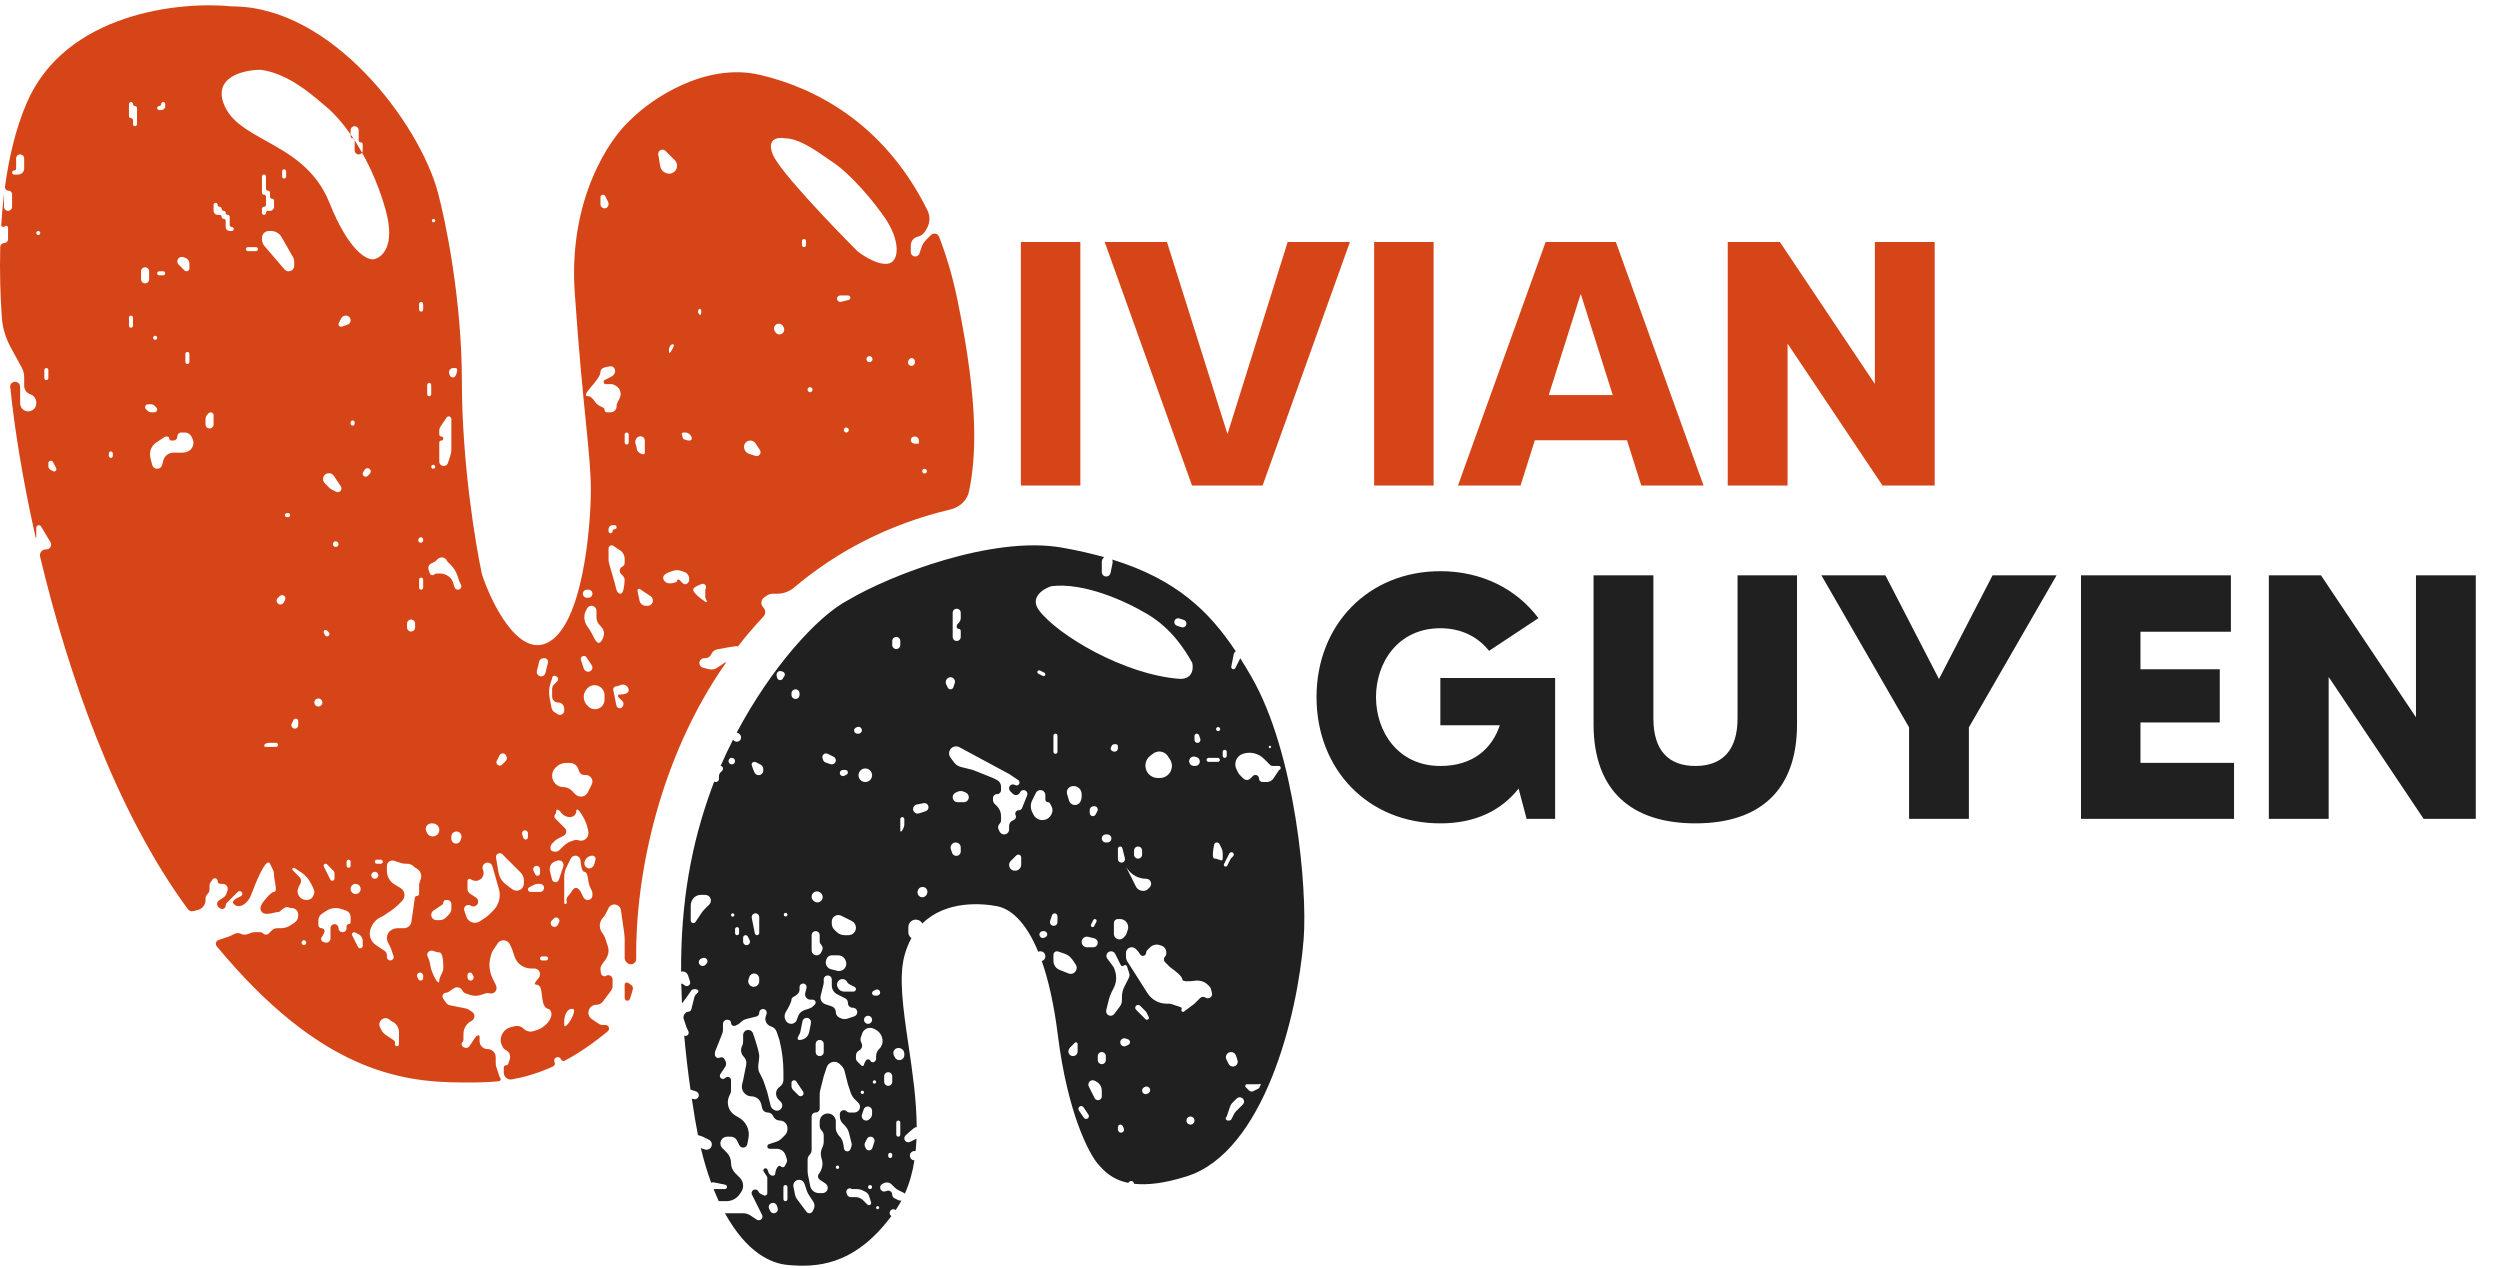 <svg width="345" height="175" viewBox="0 0 345 175" fill="none" xmlns="http://www.w3.org/2000/svg">
<path d="M140.88 33.4H149.088V67H140.88V33.4ZM177.697 33.4H186.289L174.241 67H164.497L152.449 33.4H161.041L169.393 59.896L177.697 33.4ZM189.63 33.4H197.838V67H189.63V33.4ZM226.495 67L224.527 60.76H211.807L209.839 67H201.199L213.295 33.4H222.991L235.087 67H226.495ZM213.727 54.52H222.559L218.143 40.552L213.727 54.52ZM258.731 33.4H266.987V67H259.787L246.683 47.416V67H238.427V33.4H245.627L258.731 52.984V33.4Z" fill="#D64517"/>
<path d="M198.768 93.56H214.608V113H210.672L209.568 108.824C207.168 111.848 203.616 113.624 198.768 113.624C188.784 113.624 181.68 106.184 181.68 96.2C181.68 86.264 188.784 78.824 198.768 78.824C204.48 78.824 209.28 81.272 212.304 85.304L205.488 89.816C204 87.944 201.744 86.696 198.768 86.696C192.912 86.696 189.888 91.448 189.888 96.2C189.888 100.952 192.912 105.704 198.768 105.704C203.328 105.704 205.92 103.256 206.976 100.088H198.768V93.56ZM239.783 79.4H247.991V99.944C247.991 109.16 242.759 113.624 233.975 113.624C225.191 113.624 219.911 109.16 219.911 99.944V79.4H228.167V99.128C228.167 103.592 230.279 105.704 233.975 105.704C237.623 105.704 239.783 103.592 239.783 99.128V79.4ZM283.803 79.4L271.707 100.376V113H263.451V100.376L251.355 79.4H260.187L267.579 93.704L274.971 79.4H283.803ZM295.385 105.272H308.297V113H287.177V79.4H307.865V87.176H295.385V92.36H306.329V99.704H295.385V105.272ZM333.403 79.4H341.659V113H334.459L321.355 93.416V113H313.099V79.4H320.299L333.403 98.984V79.4Z" fill="#202020"/>
<path fill-rule="evenodd" clip-rule="evenodd" d="M146.541 75.57C137.086 73.902 122.997 79.278 117.065 82.8C112.729 85.049 106.366 92.241 101.663 101.099C101.791 101.112 101.916 101.168 102.017 101.269L102.1 101.351C102.471 101.723 102.208 102.358 101.682 102.358C101.526 102.358 101.376 102.296 101.265 102.186L101.183 102.103C101.173 102.093 101.164 102.084 101.156 102.074C100.553 103.257 99.981 104.467 99.448 105.696C99.628 105.707 99.77 105.857 99.77 106.039V106.088C99.77 106.193 99.728 106.293 99.654 106.367L99.444 106.577C99.296 106.725 99.213 106.925 99.213 107.133V107.495C99.213 107.73 99.023 107.92 98.789 107.92C98.704 107.92 98.627 107.896 98.562 107.855C98.423 108.215 98.287 108.577 98.155 108.939C95.417 116.47 93.943 124.421 93.992 134.09C94.061 134.07 94.133 134.059 94.208 134.059C94.54 134.059 94.835 134.272 94.94 134.587L95.225 135.443C95.284 135.617 95.238 135.81 95.108 135.94C94.918 136.13 94.61 136.13 94.421 135.94L94.371 135.891C94.275 135.795 94.148 135.738 94.014 135.729C94.034 136.629 94.067 137.545 94.113 138.476C94.545 137.914 95.05 137.229 95.408 136.673C95.552 136.45 96.233 136.441 96.352 136.678C96.4 136.775 96.381 136.891 96.305 136.968L96.031 137.242C95.93 137.343 95.858 137.469 95.823 137.608L95.409 139.268C95.357 139.475 95.171 139.621 94.957 139.621C94.834 139.621 94.715 139.67 94.628 139.757L94.541 139.844C94.337 140.048 94.266 140.35 94.357 140.624L94.748 141.796C94.759 141.829 94.772 141.861 94.788 141.892L94.996 142.31C95.145 142.608 94.929 142.958 94.596 142.958C94.534 142.958 94.475 142.945 94.421 142.922C94.63 145.295 94.917 147.771 95.284 150.361L96.053 150.617C96.28 150.693 96.433 150.905 96.433 151.144C96.433 151.506 96.093 151.771 95.742 151.684L95.467 151.615C95.611 152.575 95.765 153.552 95.931 154.544C96.051 155.267 96.18 155.965 96.317 156.639C96.332 156.643 96.347 156.648 96.362 156.653L96.907 156.835C96.962 156.853 97.014 156.874 97.066 156.9L97.831 157.283C98.004 157.369 98.135 157.521 98.197 157.704C98.386 158.274 97.845 158.815 97.275 158.626L96.715 158.439C97.14 160.211 97.622 161.801 98.145 163.226C98.239 163.167 98.356 163.142 98.481 163.167L100.08 163.486C100.223 163.515 100.326 163.64 100.326 163.786C100.326 163.955 100.189 164.092 100.02 164.092H98.476C98.709 164.678 98.949 165.235 99.195 165.763C99.216 165.761 99.237 165.76 99.259 165.76H100.253C100.993 165.76 101.685 165.39 102.095 164.774L102.29 164.482C102.46 164.228 102.55 163.928 102.55 163.622C102.55 163.21 102.387 162.816 102.096 162.525L101.472 161.901C101.094 161.523 100.882 161.011 100.882 160.477C100.882 159.942 100.67 159.43 100.292 159.053L99.687 158.447C99.404 158.165 99.334 157.733 99.513 157.375C99.67 157.06 99.992 156.862 100.344 156.862H100.851C101.211 156.862 101.54 157.065 101.701 157.387L102.029 158.044C102.244 158.473 102.857 158.473 103.072 158.044C103.095 157.997 103.112 157.948 103.122 157.897L103.282 157.094C103.51 155.959 102.985 154.806 101.979 154.231L101.498 153.956C100.528 153.402 100.16 152.187 100.66 151.188L100.771 150.965C100.844 150.82 100.882 150.659 100.882 150.496V149.075C100.882 148.665 100.386 148.459 100.095 148.75L100.075 148.77C99.906 148.939 99.633 148.939 99.464 148.77C99.318 148.624 99.296 148.396 99.41 148.224L100.072 147.231C100.229 146.996 100.248 146.695 100.122 146.442L99.982 146.163C99.865 145.929 99.579 145.834 99.345 145.951C99.029 146.109 98.657 145.879 98.657 145.526V145.301C98.657 145.222 98.672 145.145 98.701 145.072L99.669 142.652C99.736 142.486 99.77 142.31 99.77 142.132V141.289C99.77 140.982 100.019 140.733 100.326 140.733H100.457C100.692 140.733 100.882 140.923 100.882 141.158C100.882 141.474 101.214 141.679 101.497 141.538L101.893 141.34C101.96 141.306 102.021 141.262 102.074 141.209L102.2 141.084C102.429 140.854 102.717 140.691 103.032 140.613L104.379 140.276C104.612 140.218 104.775 140.007 104.775 139.767C104.775 139.305 105.334 139.067 105.661 139.394C105.8 139.533 105.848 139.739 105.786 139.925L105.675 140.258C105.485 140.828 105.793 141.443 106.362 141.633L106.443 141.66C106.794 141.777 107.068 142.051 107.185 142.402L107.556 143.514L107.572 143.58C107.931 145.014 108.112 146.486 108.112 147.963V149.02C108.112 149.402 107.921 149.759 107.603 149.971C107.003 150.371 106.919 151.22 107.429 151.729L107.744 152.044C107.964 152.264 108.018 152.6 107.879 152.878C107.7 153.235 107.266 153.38 106.909 153.201L106.794 153.144C106.571 153.033 106.409 152.83 106.348 152.588L105.887 150.744L105.402 149.287C105.355 149.146 105.298 149.009 105.231 148.876L104.787 147.987C104.56 147.533 104.632 147.019 104.704 146.501C104.739 146.246 104.775 145.989 104.775 145.738C104.775 145.294 104.404 144.07 104.219 143.514L103.919 142.613C103.784 142.208 103.321 142.016 102.939 142.207C102.701 142.326 102.55 142.57 102.55 142.836V143.763C102.55 143.965 102.503 144.164 102.413 144.344L102.398 144.375C102.157 144.857 102.251 145.439 102.633 145.821C102.929 146.117 103.057 146.541 102.975 146.952L102.55 149.075L102.413 149.624C102.2 150.475 102.844 151.3 103.722 151.3C104.341 151.3 104.88 151.721 105.03 152.322L105.181 152.922C105.269 153.276 105.587 153.525 105.952 153.525C106.253 153.525 106.529 153.695 106.663 153.964L106.722 154.081C106.892 154.422 107.246 154.637 107.627 154.637C108.197 154.637 108.668 155.099 108.668 155.668V155.817C108.668 156.13 108.544 156.43 108.323 156.651L107.863 157.111C107.661 157.313 107.415 157.465 107.144 157.555L106.108 157.9C105.976 157.944 105.887 158.068 105.887 158.207C105.887 158.385 106.032 158.53 106.211 158.53H107.18C107.737 158.53 108.231 158.886 108.407 159.414L108.578 159.927C108.636 160.101 108.622 160.291 108.54 160.454L108.316 160.902C108.216 161.103 107.948 161.147 107.789 160.988C107.66 160.859 107.451 160.859 107.344 161.006C107.174 161.239 107 161.562 107 161.867C107 162.451 106.226 162.328 106.042 161.774L105.926 161.428C105.901 161.353 105.848 161.291 105.777 161.256C105.504 161.119 105.227 161.433 105.396 161.687L105.805 162.299C105.859 162.38 105.887 162.475 105.887 162.572V164.648C105.887 164.903 105.618 165.07 105.39 164.955L104.934 164.727C104.831 164.676 104.747 164.592 104.696 164.489L104.664 164.425C104.48 164.059 103.957 164.059 103.774 164.425C103.704 164.565 103.704 164.73 103.774 164.87L105.167 167.656C105.265 167.852 105.226 168.09 105.071 168.245C104.899 168.417 104.629 168.444 104.427 168.309L103.557 167.729C103.263 167.533 102.918 167.429 102.566 167.429H100.042C103.072 172.902 106.404 174.36 108.722 174.566C112.429 174.895 117.786 174.833 123.007 167.818C122.914 167.759 122.837 167.668 122.797 167.547C122.686 167.215 122.933 166.872 123.283 166.872C123.407 166.872 123.517 166.915 123.602 166.983C123.647 166.916 123.693 166.848 123.739 166.78C123.981 166.416 124.205 166.042 124.41 165.66C124.256 165.701 124.091 165.685 123.946 165.613L123.435 165.357C123.247 165.263 123.128 165.071 123.128 164.861C123.128 164.483 122.757 164.215 122.398 164.335L122.19 164.404C121.831 164.524 121.46 164.257 121.46 163.878C121.46 163.668 121.578 163.476 121.766 163.382L121.973 163.279C122.331 163.1 122.763 163.17 123.045 163.453L123.48 163.887C123.615 164.023 123.772 164.135 123.943 164.221L124.723 164.611C124.772 164.635 124.816 164.667 124.855 164.706C124.86 164.712 124.866 164.717 124.871 164.723C125.516 163.286 125.937 161.742 126.19 160.129C125.952 160.124 125.715 159.993 125.607 159.723C125.469 159.377 125.65 158.987 126.003 158.87C126.123 158.829 126.244 158.826 126.354 158.852C126.413 158.286 126.453 157.712 126.477 157.133C126.468 157.138 126.46 157.142 126.451 157.147L125.589 157.578C125.225 157.76 124.797 157.495 124.797 157.088C124.797 156.943 124.854 156.804 124.958 156.703C125.276 156.395 125.719 155.993 126.126 155.681C126.257 155.581 126.387 155.536 126.505 155.537C126.488 151.794 125.912 147.89 125.373 144.232C124.643 139.287 123.98 134.79 124.851 131.742C125.097 130.881 125.411 130.122 125.778 129.454C125.728 129.42 125.68 129.381 125.635 129.336C125.454 129.155 125.353 128.91 125.353 128.655V127.934C125.353 127.591 125.524 127.271 125.81 127.081C126.327 126.736 127.006 126.931 127.283 127.447C130.54 124.224 135.532 124.646 137.642 125.068C139.357 125.411 141.495 127.023 143.273 131.337C143.358 131.3 143.453 131.278 143.554 131.278H143.575C143.954 131.278 144.262 131.586 144.262 131.966C144.262 132.226 144.115 132.464 143.882 132.581L143.864 132.59C143.831 132.606 143.799 132.619 143.765 132.63C144.664 135.182 145.442 138.523 145.985 142.865C147.32 153.543 150.249 159.179 151.546 160.662L151.551 160.668C152.281 161.502 153.387 162.765 155.712 163.239C155.732 163.2 155.758 163.163 155.791 163.13L155.826 163.095C155.9 163.021 156 162.979 156.104 162.979C156.318 162.979 156.492 163.15 156.497 163.362C158.245 163.559 160.587 163.339 163.782 162.33C174.349 158.994 179.082 140.327 179.91 129.517C180.427 122.771 178.798 103.934 172.68 93.367C172.179 92.501 171.674 91.658 171.156 90.838L170.485 92.18C170.434 92.283 170.329 92.347 170.214 92.347C170.023 92.347 169.88 92.173 169.918 91.986L170.263 90.258C170.297 90.09 170.403 89.959 170.54 89.887C166.849 84.319 162.313 79.949 153.484 77.215C153.547 77.353 153.569 77.511 153.537 77.674L153.259 79.064C153.202 79.35 152.951 79.556 152.66 79.556C152.322 79.556 152.048 79.282 152.048 78.945V77.527C152.048 77.26 152.187 77.026 152.396 76.892C150.619 76.389 148.676 75.947 146.541 75.57ZM145.06 80.897C143.948 81.267 142.057 82.454 143.391 84.234C145.894 87.571 155.071 93.132 162.857 93.688C164.637 93.688 164.711 92.205 164.525 91.464C163.598 89.795 161.745 86.792 158.408 84.79C155.208 82.87 149.509 80.341 145.06 80.897ZM162.42 86.35L163.033 86.554C163.375 86.668 163.728 86.414 163.728 86.054C163.728 85.827 163.582 85.625 163.367 85.553L162.754 85.349C162.412 85.235 162.059 85.489 162.059 85.85C162.059 86.077 162.204 86.278 162.42 86.35ZM176.461 105.695H175.605C175.478 105.695 175.356 105.645 175.267 105.555L174.426 104.714C173.664 103.952 172.536 103.686 171.514 104.027C170.633 104.32 170.217 105.326 170.632 106.156L170.859 106.611C170.924 106.741 171.01 106.86 171.113 106.963L171.581 107.431C171.851 107.701 172.289 107.701 172.559 107.431L172.904 107.086C173.212 106.778 173.738 106.996 173.738 107.431C173.738 107.701 173.957 107.92 174.227 107.92H174.825C175.189 107.92 175.528 107.738 175.729 107.436L176.478 106.312C176.505 106.272 176.542 106.24 176.585 106.219C176.846 106.088 176.753 105.695 176.461 105.695ZM175.244 102.914C175.334 102.914 175.407 102.987 175.407 103.077C175.407 103.222 175.231 103.295 175.129 103.193C175.026 103.09 175.099 102.914 175.244 102.914ZM167.972 100.866C168.216 100.988 168.475 100.729 168.353 100.485C168.266 100.312 168.036 100.275 167.899 100.412C167.762 100.549 167.799 100.779 167.972 100.866ZM169.011 104.583C168.857 104.583 168.733 104.458 168.733 104.305V103.749C168.733 103.595 168.857 103.471 169.011 103.471C169.165 103.471 169.289 103.595 169.289 103.749V104.305C169.289 104.458 169.165 104.583 169.011 104.583ZM166.786 104.583H168.062C168.135 104.583 168.206 104.612 168.258 104.664C168.433 104.84 168.309 105.139 168.062 105.139H166.786C166.633 105.139 166.508 105.015 166.508 104.861C166.508 104.707 166.633 104.583 166.786 104.583ZM164.962 105.695H164.75C164.471 105.695 164.224 105.517 164.136 105.253C163.968 104.748 164.449 104.267 164.954 104.436L165.156 104.503C165.31 104.554 165.437 104.664 165.509 104.81C165.713 105.216 165.417 105.695 164.962 105.695ZM164.84 101.569V102.105C164.84 102.26 164.928 102.402 165.067 102.472C165.393 102.635 165.755 102.322 165.639 101.975L165.47 101.467C165.426 101.335 165.302 101.246 165.163 101.246C164.985 101.246 164.84 101.391 164.84 101.569ZM158.753 104.282L159.139 103.992C159.565 103.673 160.136 103.621 160.612 103.86C160.832 103.969 161.018 104.134 161.154 104.338L161.442 104.77C161.816 105.33 161.816 106.06 161.442 106.621C161.133 107.085 160.612 107.364 160.054 107.364H159.78C159.132 107.364 158.539 106.997 158.249 106.417C157.879 105.677 158.091 104.778 158.753 104.282ZM153.404 102.932C153.37 103.013 153.337 103.092 153.304 103.165C153.228 103.335 153.296 103.538 153.463 103.622L153.585 103.683C153.901 103.841 154.273 103.611 154.273 103.258V102.98C154.273 102.937 154.263 102.894 154.244 102.856C154.112 102.593 153.515 102.66 153.404 102.932ZM167.621 118.487C167.23 118.487 167.382 117.345 167.551 116.564C167.589 116.386 167.749 116.262 167.931 116.262C168.082 116.262 168.219 116.347 168.287 116.482L168.579 117.067C168.68 117.269 168.733 117.492 168.733 117.718V118.487C168.733 118.831 168.521 118.749 168.227 118.637C168.046 118.568 167.833 118.487 167.621 118.487ZM169.358 119.462L169.796 118.585C169.829 118.52 169.872 118.461 169.923 118.409L170.169 118.164C170.297 118.035 170.297 117.826 170.169 117.698C170.009 117.539 169.741 117.582 169.641 117.783L168.913 119.239C168.83 119.405 168.951 119.599 169.135 119.599C169.23 119.599 169.316 119.546 169.358 119.462ZM156.498 117.931V117.375C156.498 117.067 156.747 116.818 157.054 116.818C157.361 116.818 157.61 117.067 157.61 117.375V117.931C157.61 118.238 157.361 118.487 157.054 118.487C156.747 118.487 156.498 118.238 156.498 117.931ZM154.273 117.131V118.555C154.273 118.825 154.491 119.043 154.761 119.043C155.078 119.043 155.311 118.745 155.234 118.437L154.888 117.055C154.853 116.916 154.729 116.818 154.585 116.818C154.413 116.818 154.273 116.958 154.273 117.131ZM156.756 122.34L155.385 119.599L155.572 119.879C156.15 120.747 157.124 121.268 158.166 121.268C158.782 121.268 159.09 122.012 158.655 122.447L158.41 122.692C158.254 122.848 158.042 122.936 157.82 122.936H157.72C157.312 122.936 156.938 122.705 156.756 122.34ZM152.604 116.262H152.817C153.23 116.262 153.499 115.827 153.314 115.457C153.22 115.269 153.028 115.15 152.817 115.15H152.604C152.297 115.15 152.048 115.399 152.048 115.706C152.048 116.013 152.297 116.262 152.604 116.262ZM150.38 112.188V111.813C150.38 111.506 150.629 111.257 150.936 111.257H151.042C151.291 111.257 151.492 111.458 151.492 111.707C151.492 111.777 151.476 111.845 151.445 111.908L151.207 112.383C151.074 112.65 150.718 112.708 150.508 112.497C150.426 112.415 150.38 112.304 150.38 112.188ZM147.256 109.565C147.347 109.902 147.452 110.246 147.537 110.511C147.577 110.636 147.648 110.749 147.741 110.842C148.187 111.288 148.946 111.109 149.145 110.511L149.217 110.297C149.25 110.196 149.268 110.09 149.268 109.984V109.588C149.268 108.974 148.77 108.476 148.155 108.476C147.541 108.476 147.096 108.972 147.256 109.565ZM153.717 128.873V127.385C153.717 127.078 153.966 126.829 154.273 126.829H154.617C154.756 126.829 154.894 126.862 155.019 126.924L155.067 126.948C155.569 127.199 155.81 127.781 155.632 128.313L155.458 128.837C155.41 128.979 155.33 129.109 155.223 129.216L155.024 129.415C154.655 129.784 154.031 129.683 153.798 129.216C153.744 129.109 153.717 128.992 153.717 128.873ZM155.385 131.509V132.014C155.385 132.26 155.455 132.501 155.587 132.708L158.356 137.06C158.931 137.962 159.926 138.508 160.995 138.508H161.286C161.43 138.508 161.572 138.532 161.709 138.577L162.919 138.98C163.052 139.025 163.115 139.177 163.052 139.303C162.944 139.52 163.202 139.737 163.397 139.59L164.803 138.536C164.828 138.518 164.851 138.498 164.872 138.476L165.611 137.737C165.809 137.539 166.12 137.508 166.354 137.664C166.801 137.962 167.382 137.553 167.251 137.031L167.118 136.499C167.083 136.358 167.01 136.23 166.908 136.127L166.685 135.904C166.227 135.447 165.572 135.256 164.93 135.339C164.071 135.45 163.171 135.481 163.171 135.172C163.171 134.756 162.201 133.985 161.62 133.583C161.543 133.529 161.469 133.469 161.403 133.403L160.784 132.784C160.567 132.567 160.567 132.215 160.784 131.997C160.888 131.893 160.947 131.752 160.947 131.604V131.429C160.947 131.007 160.677 130.632 160.277 130.499L160.049 130.423C159.577 130.265 159.056 130.388 158.704 130.74L158.297 131.147C158.213 131.231 158.166 131.345 158.166 131.464C158.166 131.908 157.59 132.083 157.344 131.713L157.086 131.327C157.065 131.295 157.04 131.265 157.012 131.237L156.728 130.953C156.58 130.805 156.38 130.722 156.172 130.722C155.737 130.722 155.385 131.074 155.385 131.509ZM153.592 133.336L152.813 132.298C152.498 131.878 152.798 131.278 153.323 131.278C153.564 131.278 153.785 131.415 153.893 131.631L154.667 133.178C154.747 133.338 154.96 133.373 155.086 133.246C155.223 133.109 155.458 133.164 155.519 133.349L155.828 134.275C155.901 134.493 155.884 134.731 155.781 134.936L155.138 136.221C154.935 136.628 154.829 137.077 154.829 137.532V138.033C154.829 138.342 154.729 138.642 154.544 138.888L153.768 139.923C153.489 140.295 152.916 140.244 152.708 139.828C152.641 139.694 152.624 139.541 152.661 139.396L153.034 137.902C153.118 137.566 153.239 137.24 153.394 136.93L153.708 136.302C154.07 135.578 154.129 134.74 153.873 133.973L153.783 133.701C153.739 133.57 153.674 133.447 153.592 133.336ZM156.776 139.343L158.086 140.653C158.137 140.704 158.207 140.733 158.279 140.733C158.483 140.733 158.615 140.519 158.524 140.337L158.217 139.722C158.183 139.655 158.139 139.594 158.086 139.541L157.332 138.787C157.178 138.633 156.929 138.633 156.776 138.787C156.622 138.94 156.622 139.189 156.776 139.343ZM155.712 144.185L155.404 144.339C155.101 144.49 154.733 144.338 154.626 144.016C154.48 143.58 154.895 143.165 155.331 143.31L155.657 143.419C155.827 143.476 155.941 143.634 155.941 143.813C155.941 143.971 155.852 144.114 155.712 144.185ZM151.492 145.738V146.295C151.492 146.602 151.741 146.851 152.048 146.851C152.355 146.851 152.604 146.602 152.604 146.295V145.738C152.604 145.431 152.355 145.182 152.048 145.182C151.741 145.182 151.492 145.431 151.492 145.738ZM147.669 144.556L148.318 143.907C148.463 143.762 148.711 143.865 148.711 144.07V145.101C148.711 145.453 148.426 145.738 148.074 145.738C147.6 145.738 147.292 145.24 147.504 144.816L147.555 144.715C147.584 144.656 147.623 144.603 147.669 144.556ZM150.258 149.944L151.053 151.535C151.301 152.031 152.048 151.854 152.048 151.3V150.531C152.048 149.98 151.737 149.476 151.243 149.229L151.063 149.139C150.979 149.097 150.887 149.075 150.794 149.075C150.348 149.075 150.058 149.545 150.258 149.944ZM149.563 154.246L148.887 153.232C148.785 153.079 148.805 152.875 148.935 152.745C149.107 152.573 149.393 152.601 149.528 152.804L150.204 153.818C150.306 153.971 150.286 154.174 150.156 154.304C149.984 154.476 149.698 154.448 149.563 154.246ZM158.33 150.94L158.447 150.881C158.616 150.797 158.722 150.625 158.722 150.436C158.722 150.067 158.333 149.826 158.002 149.992L157.885 150.05C157.716 150.135 157.61 150.307 157.61 150.495C157.61 150.865 157.999 151.105 158.33 150.94ZM169.547 146.811L169.249 146.215C169.012 145.74 169.357 145.182 169.887 145.182C170.194 145.182 170.467 145.379 170.564 145.67L170.775 146.303C170.88 146.617 170.737 146.961 170.441 147.109C170.112 147.274 169.712 147.14 169.547 146.811ZM171.907 150.025L172.37 150.488C172.523 150.641 172.756 150.679 172.95 150.582L173.681 150.216C173.718 150.198 173.748 150.168 173.767 150.131L173.965 149.735C174.026 149.613 173.869 149.501 173.773 149.597C173.751 149.619 173.721 149.632 173.689 149.632H172.07C171.865 149.632 171.762 149.88 171.907 150.025ZM170.12 152.138L170.657 151.601C170.837 151.421 171.111 151.377 171.338 151.49L171.366 151.504C171.713 151.677 171.787 152.139 171.514 152.412L170.584 153.342C170.463 153.463 170.362 153.603 170.286 153.756L169.947 154.434C169.885 154.558 169.758 154.637 169.619 154.637H169.449C169.185 154.637 169.053 154.317 169.24 154.13C169.272 154.098 169.297 154.058 169.311 154.014L169.723 152.781C169.803 152.538 169.939 152.318 170.12 152.138ZM164.284 154.081C163.977 154.081 163.728 154.33 163.728 154.637C163.728 155.171 164.408 155.398 164.729 154.971C165.004 154.604 164.742 154.081 164.284 154.081ZM154.273 155.881V155.537C154.273 155.347 154.427 155.193 154.617 155.193C154.747 155.193 154.866 155.267 154.924 155.383L155.078 155.691C155.219 155.973 155.014 156.305 154.698 156.305C154.463 156.305 154.273 156.115 154.273 155.881ZM140.254 118.046L139.487 118.813C139.34 118.96 139.257 119.16 139.257 119.369C139.257 119.803 139.609 120.155 140.043 120.155H140.091C140.552 120.155 140.925 119.782 140.925 119.321V118.324C140.925 118.107 140.749 117.931 140.532 117.931C140.428 117.931 140.328 117.972 140.254 118.046ZM142.444 110.443L142.96 109.412C143.076 109.179 143.314 109.032 143.575 109.032C143.954 109.032 144.262 109.34 144.262 109.72V110.357C144.262 110.547 144.416 110.701 144.606 110.701C144.736 110.701 144.855 110.774 144.913 110.891L145.126 111.315C145.282 111.629 145.282 111.997 145.126 112.31L145.07 112.421C144.909 112.744 144.624 112.99 144.282 113.104C143.634 113.32 142.923 113.028 142.617 112.417L142.444 112.07C142.188 111.558 142.188 110.955 142.444 110.443ZM131.163 104.543L131.687 105.242C131.907 105.535 132.221 105.744 132.576 105.833L134.251 106.251L137.032 107.364L137.574 107.635C137.924 107.81 138.144 108.167 138.144 108.557V109.032C138.144 109.339 137.895 109.588 137.588 109.588C137.281 109.588 137.032 109.837 137.032 110.144V110.375C137.032 110.583 137.115 110.783 137.262 110.931L137.588 111.257C137.944 111.613 138.144 112.096 138.144 112.599V113.194C138.144 113.378 138.071 113.554 137.941 113.684C137.73 113.895 137.678 114.218 137.812 114.484L137.954 114.77C138.071 115.003 138.309 115.15 138.569 115.15C138.949 115.15 139.257 114.842 139.257 114.462V113.956C139.257 113.665 139.421 113.399 139.682 113.269L139.944 113.138C140.179 113.02 140.274 112.735 140.157 112.5C139.999 112.185 140.228 111.813 140.581 111.813H140.597C140.795 111.813 140.973 111.692 141.047 111.508L141.746 109.76C141.886 109.412 141.629 109.032 141.253 109.032C141.052 109.032 140.868 109.146 140.778 109.326L140.754 109.375C140.564 109.754 140.06 109.835 139.761 109.536L139.417 109.192C139.314 109.09 139.257 108.951 139.257 108.805V108.78C139.257 108.385 139.673 108.128 140.026 108.305L140.108 108.345C140.264 108.423 140.452 108.393 140.576 108.269C140.756 108.089 140.727 107.787 140.514 107.646L139.257 106.808L132.394 103.112C132.16 102.986 131.883 102.962 131.63 103.047C131.005 103.255 130.767 104.016 131.163 104.543ZM133.008 110.701H132.158C131.778 110.701 131.471 110.393 131.471 110.013C131.471 109.753 131.618 109.515 131.851 109.398L132.085 109.281C132.399 109.124 132.767 109.124 133.08 109.281L133.315 109.398C133.548 109.515 133.695 109.753 133.695 110.013C133.695 110.393 133.387 110.701 133.008 110.701ZM131.221 117.182L131.39 117.69C131.442 117.844 131.552 117.971 131.697 118.044C132.104 118.247 132.583 117.952 132.583 117.497V116.961C132.583 116.575 132.27 116.262 131.884 116.262C131.407 116.262 131.07 116.73 131.221 117.182ZM126.512 111.025L127.448 110.838C127.803 110.767 128.134 111.038 128.134 111.4C128.134 111.647 127.976 111.866 127.742 111.944L126.836 112.245C126.609 112.321 126.358 112.262 126.189 112.093C125.831 111.735 126.016 111.124 126.512 111.025ZM124.797 113.04V113.785C124.797 114.303 124.24 115.111 124.24 114.594V113.04C124.24 112.793 124.54 112.669 124.715 112.844C124.767 112.896 124.797 112.967 124.797 113.04ZM126.648 122.944L126.677 122.856C126.835 122.382 127.437 122.24 127.791 122.593C127.995 122.798 128.046 123.111 127.917 123.37L127.875 123.453C127.711 123.782 127.311 123.915 126.982 123.751C126.685 123.602 126.543 123.259 126.648 122.944ZM117.092 129.054H116.55C116.133 129.054 115.732 128.888 115.437 128.593L115.131 128.287C114.91 128.066 114.786 127.766 114.786 127.453V127.173C114.786 126.676 115.189 126.273 115.686 126.273C115.825 126.273 115.963 126.306 116.088 126.368L117.553 127.1C117.902 127.275 118.123 127.632 118.123 128.023C118.123 128.592 117.661 129.054 117.092 129.054ZM112.005 131.147V129.054C112.005 128.747 112.254 128.498 112.561 128.498C112.868 128.498 113.117 128.747 113.117 129.054V129.879C113.117 130.063 113.19 130.239 113.32 130.369C113.531 130.58 113.584 130.902 113.45 131.169L113.307 131.455C113.191 131.687 112.953 131.835 112.692 131.835C112.313 131.835 112.005 131.527 112.005 131.147ZM114.054 132.362L114.007 132.502C113.827 133.042 114.145 133.621 114.697 133.759L115.537 133.969C115.77 134.027 116.016 134 116.231 133.893C116.678 133.669 116.893 133.151 116.735 132.676L116.707 132.592C116.556 132.14 116.133 131.835 115.656 131.835H114.786C114.454 131.835 114.159 132.047 114.054 132.362ZM115.722 135.347L115.745 135.324C116.094 134.976 116.682 135.071 116.903 135.512C116.973 135.652 117.086 135.765 117.226 135.835L117.933 136.189C118.049 136.247 118.123 136.366 118.123 136.496C118.123 136.686 117.969 136.84 117.779 136.84H116.472C116.12 136.84 115.799 136.641 115.641 136.326L115.582 136.209C115.439 135.921 115.495 135.574 115.722 135.347ZM120.691 137.396H121.035C121.269 137.396 121.46 137.206 121.46 136.971C121.46 136.655 121.127 136.45 120.845 136.591L120.537 136.745C120.421 136.803 120.347 136.922 120.347 137.052C120.347 137.242 120.501 137.396 120.691 137.396ZM114.786 135.99V135.172C114.786 134.864 114.537 134.615 114.23 134.615C113.923 134.615 113.674 134.864 113.674 135.172V135.606C113.674 135.687 113.664 135.767 113.644 135.846L113.252 137.414C113.168 137.748 113.266 138.101 113.51 138.345C113.617 138.452 113.749 138.534 113.893 138.582L114.774 138.875C115.113 138.988 115.342 139.306 115.342 139.663C115.342 139.978 115.52 140.266 115.801 140.407L116.008 140.51C116.294 140.653 116.625 140.676 116.928 140.575L117.882 140.257C118.036 140.206 118.164 140.095 118.236 139.95C118.44 139.543 118.144 139.065 117.689 139.065H117.648C117.296 139.065 117.01 138.779 117.01 138.427V138.377C117.01 138.117 116.863 137.879 116.63 137.762L115.546 137.22C115.08 136.987 114.786 136.511 114.786 135.99ZM120.347 140.733C120.347 140.426 120.098 140.177 119.791 140.177C119.484 140.177 119.235 140.426 119.235 140.733C119.235 141.04 119.484 141.289 119.791 141.289C120.098 141.289 120.347 141.04 120.347 140.733ZM118.123 146.064V145.657C118.123 145.366 118.287 145.1 118.548 144.97C118.927 144.78 119.081 144.318 118.891 143.939L118.842 143.84C118.738 143.631 118.72 143.39 118.794 143.168L118.97 142.64C119.128 142.166 119.573 141.845 120.073 141.845C120.253 141.845 120.431 141.887 120.593 141.968L120.828 142.086C121.233 142.288 121.54 142.642 121.683 143.071L121.718 143.177C121.901 143.724 121.758 144.328 121.35 144.736L121.297 144.789C121.045 145.041 120.904 145.382 120.904 145.738V146.114C120.904 146.23 120.858 146.341 120.776 146.423L120.708 146.491C120.53 146.668 120.232 146.619 120.12 146.395C119.984 146.125 119.598 146.125 119.463 146.395L119.257 146.806C119.243 146.836 119.235 146.868 119.235 146.9C119.235 147.087 119.009 147.181 118.877 147.049L118.286 146.458C118.181 146.353 118.123 146.212 118.123 146.064ZM123.352 145.629L123.494 145.915C123.611 146.148 123.849 146.295 124.109 146.295C124.489 146.295 124.797 145.987 124.797 145.607V145.413C124.797 144.978 124.444 144.626 124.01 144.626H123.971C123.788 144.626 123.611 144.699 123.481 144.829C123.27 145.04 123.218 145.362 123.352 145.629ZM122.016 149.288V148.519C122.016 148.212 122.265 147.963 122.572 147.963C122.879 147.963 123.128 148.212 123.128 148.519V149.288C123.128 149.499 123.009 149.691 122.821 149.785C122.451 149.97 122.016 149.701 122.016 149.288ZM120.904 149.308C120.904 149.18 120.799 149.075 120.671 149.075C120.512 149.075 120.399 149.231 120.45 149.382C120.533 149.633 120.904 149.573 120.904 149.308ZM118.842 150.581C118.752 150.671 118.752 150.817 118.842 150.907C118.987 151.052 119.235 150.949 119.235 150.744C119.235 150.539 118.987 150.436 118.842 150.581ZM111.509 162.167L111.808 163.665C111.923 164.236 112.424 164.648 113.007 164.648H113.505C113.905 164.648 114.23 164.323 114.23 163.923C114.23 163.681 114.109 163.455 113.907 163.32L113.139 162.808C112.84 162.609 112.798 162.186 113.052 161.932C113.095 161.889 113.131 161.839 113.159 161.784L113.28 161.541C113.532 161.038 113.573 160.455 113.395 159.92L113.368 159.838C113.207 159.357 113.245 158.831 113.472 158.378C113.604 158.112 113.674 157.819 113.674 157.522V156.699C113.674 156.447 113.573 156.205 113.395 156.027C113.217 155.849 113.117 155.608 113.117 155.356V154.768C113.117 154.347 113.355 153.962 113.732 153.773C114.045 153.617 114.414 153.617 114.727 153.773C115.104 153.962 115.342 154.347 115.342 154.768V155.749C115.342 155.935 115.453 156.417 115.898 156.862C116.303 157.267 116.432 158.01 116.451 158.419C116.455 158.492 116.471 158.564 116.504 158.629C116.691 159.003 117.236 158.964 117.369 158.568L117.507 158.154C117.546 158.036 117.551 157.91 117.521 157.79L117.163 156.361C117.063 155.961 116.856 155.595 116.565 155.304L116.291 155.03C116.04 154.778 115.898 154.437 115.898 154.081V153.755C115.898 153.608 115.957 153.466 116.061 153.362C116.278 153.145 116.63 153.145 116.848 153.362C116.952 153.466 117.093 153.525 117.241 153.525H117.892C118.327 153.525 118.679 153.173 118.679 152.738C118.679 152.53 118.596 152.329 118.449 152.182L117.97 151.704C117.705 151.438 117.505 151.115 117.386 150.758L117.01 149.632L116.56 147.831C116.491 147.553 116.348 147.3 116.145 147.098L115.9 146.853C115.567 146.52 115.057 146.437 114.636 146.648C114.376 146.778 114.178 147.006 114.086 147.281L113.674 148.519L113.191 150.448C113.142 150.645 113.117 150.846 113.117 151.049V152.969C113.117 153.276 112.868 153.525 112.561 153.525C112.254 153.525 112.005 153.774 112.005 154.081V158.693C112.005 158.945 111.905 159.186 111.727 159.364C111.549 159.542 111.449 159.784 111.449 160.036V161.561C111.449 161.765 111.469 161.967 111.509 162.167ZM112.561 145.182V144.07C112.561 143.763 112.81 143.514 113.117 143.514C113.425 143.514 113.674 143.763 113.674 144.07V145.182C113.674 145.489 113.425 145.738 113.117 145.738C112.81 145.738 112.561 145.489 112.561 145.182ZM110.739 140.947L110.441 142.435C110.414 142.571 110.336 142.701 110.259 142.83C110.143 143.024 110.03 143.215 110.098 143.412C110.119 143.473 110.189 143.514 110.337 143.514C110.983 143.514 111.54 143.057 111.667 142.423L111.915 141.182C111.968 140.917 111.837 140.649 111.595 140.528C111.241 140.351 110.816 140.559 110.739 140.947ZM110.337 136.562V136.215C110.337 135.946 110.555 135.728 110.824 135.728C111.142 135.728 111.374 136.026 111.297 136.334L111.12 137.043C111.005 137.505 111.354 137.952 111.83 137.952H112.168C112.385 137.952 112.561 138.128 112.561 138.346C112.561 138.45 112.52 138.55 112.446 138.624L112.207 138.863C112.074 138.995 111.912 139.096 111.734 139.155L111.02 139.393C110.59 139.536 110.252 139.874 110.109 140.304L109.97 140.721C109.857 141.06 109.539 141.289 109.182 141.289C108.867 141.289 108.579 141.111 108.438 140.83L108.381 140.716C108.215 140.382 108.241 139.987 108.435 139.669C108.802 139.068 109.224 138.288 109.224 137.952C109.224 137.769 109.35 137.642 109.524 137.557C109.938 137.353 110.337 137.023 110.337 136.562ZM103.291 135.176L103.407 134.827C103.542 134.422 104.005 134.23 104.387 134.421C104.625 134.54 104.775 134.783 104.775 135.049V135.417C104.775 136.025 104.097 136.388 103.591 136.05C103.305 135.86 103.182 135.502 103.291 135.176ZM108.24 126.401C108.163 126.325 108.145 126.208 108.193 126.111C108.311 125.874 108.668 125.959 108.668 126.223C108.668 126.447 108.398 126.559 108.24 126.401ZM104.775 128.748V126.562C104.775 126.174 104.367 125.921 104.019 126.095C103.809 126.2 103.695 126.433 103.741 126.664L104.17 128.808C104.198 128.951 104.324 129.054 104.469 129.054C104.638 129.054 104.775 128.917 104.775 128.748ZM102.55 129.398V129.954C102.55 130.307 102.922 130.536 103.238 130.379C103.472 130.261 103.568 129.976 103.45 129.741L103.202 129.244C103.143 129.127 103.024 129.054 102.894 129.054C102.704 129.054 102.55 129.208 102.55 129.398ZM101.438 128.776V128.22C101.438 128.066 101.563 127.941 101.716 127.941C101.87 127.941 101.994 128.066 101.994 128.22V128.776C101.994 128.929 101.87 129.054 101.716 129.054C101.563 129.054 101.438 128.929 101.438 128.776ZM101.275 126.436C101.365 126.346 101.365 126.2 101.275 126.11C101.13 125.965 100.882 126.068 100.882 126.273C100.882 126.478 101.13 126.581 101.275 126.436ZM97.315 123.492H96.726C96.206 123.492 95.729 123.786 95.496 124.252L95.474 124.297C95.373 124.499 95.32 124.722 95.32 124.948V127.023C95.32 127.223 95.483 127.385 95.683 127.385C95.804 127.385 95.917 127.325 95.984 127.224L96.82 125.969C96.932 125.801 97.061 125.645 97.203 125.502L97.871 124.835C98.018 124.687 98.101 124.487 98.101 124.279C98.101 123.844 97.749 123.492 97.315 123.492ZM97.341 133.151L97.49 133.002C97.526 132.966 97.557 132.923 97.58 132.877C97.772 132.492 97.404 132.067 96.996 132.203L96.797 132.269C96.579 132.342 96.433 132.545 96.433 132.774C96.433 133.248 97.006 133.486 97.341 133.151ZM110.824 150.641L109.888 149.237C109.821 149.136 109.708 149.075 109.587 149.075C109.386 149.075 109.224 149.238 109.224 149.438V149.862C109.224 150.071 109.307 150.271 109.455 150.418L110.194 151.157C110.452 151.415 110.893 151.233 110.893 150.868C110.893 150.787 110.869 150.708 110.824 150.641ZM120.347 153.289V153.755C120.347 153.964 120.265 154.164 120.117 154.311L119.972 154.456C119.856 154.572 119.699 154.637 119.535 154.637C119.114 154.637 118.817 154.224 118.95 153.824L119.191 153.101C119.22 153.014 119.269 152.935 119.334 152.869C119.708 152.496 120.347 152.76 120.347 153.289ZM120.384 158.422L120.66 157.592C120.78 157.232 120.513 156.862 120.134 156.862C119.924 156.862 119.732 156.98 119.638 157.168L119.382 157.679C119.29 157.865 119.29 158.083 119.382 158.269L119.491 158.485C119.639 158.781 120.033 158.845 120.267 158.611C120.32 158.558 120.36 158.493 120.384 158.422ZM123.684 154.915V156.584C123.684 156.737 123.809 156.862 123.962 156.862C124.116 156.862 124.24 156.737 124.24 156.584V154.915C124.24 154.761 124.116 154.637 123.962 154.637C123.809 154.637 123.684 154.761 123.684 154.915ZM123.128 159.364V159.527C123.128 159.601 123.099 159.672 123.047 159.724C122.872 159.899 122.572 159.775 122.572 159.527V159.364C122.572 159.211 122.697 159.086 122.85 159.086C123.004 159.086 123.128 159.211 123.128 159.364ZM119.791 163.814C119.791 163.66 119.916 163.535 120.069 163.535C120.223 163.535 120.347 163.66 120.347 163.814C120.347 163.967 120.223 164.092 120.069 164.092C119.916 164.092 119.791 163.967 119.791 163.814ZM116.883 164.82L116.813 164.61C116.68 164.214 117.094 163.855 117.468 164.042C117.533 164.075 117.605 164.092 117.677 164.092H118.227C118.524 164.092 118.817 164.161 119.083 164.294L119.43 164.467C119.661 164.583 119.837 164.786 119.919 165.031L120.212 165.91C120.279 166.11 120.13 166.316 119.919 166.316C119.837 166.316 119.759 166.284 119.701 166.226L119.109 165.635C118.834 165.359 118.46 165.204 118.07 165.204H117.415C117.173 165.204 116.959 165.049 116.883 164.82ZM115.575 161.311C115.734 161.311 115.846 161.155 115.796 161.004C115.712 160.754 115.342 160.814 115.342 161.078C115.342 161.207 115.446 161.311 115.575 161.311ZM120.904 166.66C120.904 166.777 120.999 166.872 121.116 166.872C121.274 166.872 121.377 166.706 121.306 166.565C121.206 166.364 120.904 166.436 120.904 166.66ZM119.638 106.074C120.055 106.178 120.347 106.553 120.347 106.983C120.347 107.5 119.928 107.92 119.41 107.92C118.981 107.92 118.606 107.627 118.501 107.21C118.33 106.524 118.951 105.902 119.638 106.074ZM116.82 106.903C116.937 106.844 117.01 106.725 117.01 106.595C117.01 106.405 116.857 106.251 116.667 106.251H116.323C116.088 106.251 115.898 106.442 115.898 106.676C115.898 106.992 116.231 107.197 116.513 107.056L116.82 106.903ZM113.578 104.853L113.511 104.65C113.365 104.215 113.819 103.822 114.23 104.027L115.035 104.43C115.223 104.524 115.342 104.716 115.342 104.926C115.342 105.304 114.971 105.572 114.612 105.452L113.96 105.234C113.78 105.174 113.638 105.033 113.578 104.853ZM118.304 101.246H118.466C118.82 101.246 119.049 100.874 118.891 100.559C118.774 100.324 118.489 100.229 118.254 100.346L118.108 100.419C117.842 100.552 117.784 100.907 117.995 101.118C118.077 101.2 118.188 101.246 118.304 101.246ZM104.127 106.616C103.996 106.331 103.829 105.93 103.736 105.582C103.671 105.342 103.864 105.139 104.113 105.139C104.182 105.139 104.251 105.155 104.314 105.187L104.919 105.489C105.171 105.615 105.331 105.874 105.331 106.156V106.333C105.331 106.806 104.833 107.114 104.409 106.903C104.286 106.841 104.185 106.741 104.127 106.616ZM101.438 105.032C101.438 104.784 101.237 104.583 100.989 104.583C100.671 104.583 100.454 104.904 100.572 105.199C100.756 105.658 101.438 105.526 101.438 105.032ZM109.224 95.897V95.684C109.224 95.377 109.473 95.128 109.78 95.128C110.088 95.128 110.337 95.377 110.337 95.684V95.897C110.337 96.108 110.218 96.3 110.029 96.394C109.659 96.579 109.224 96.31 109.224 95.897ZM107.844 92.629L108.017 92.687C108.316 92.786 108.406 93.166 108.183 93.389C108.136 93.436 108.101 93.493 108.08 93.555C107.938 93.983 107.32 93.947 107.231 93.505L107.174 93.221C107.096 92.832 107.468 92.504 107.844 92.629ZM123.128 89.01V88.454C123.128 88.147 123.377 87.898 123.684 87.898C123.991 87.898 124.24 88.147 124.24 88.454V89.01C124.24 89.318 123.991 89.567 123.684 89.567C123.377 89.567 123.128 89.318 123.128 89.01ZM131.471 84.561V87.898C131.471 88.205 131.72 88.454 132.027 88.454C132.334 88.454 132.583 88.205 132.583 87.898V87.064C132.583 86.91 132.458 86.786 132.305 86.786C132.151 86.786 132.027 86.661 132.027 86.508V86.393C132.027 86.288 132.068 86.188 132.142 86.115L132.305 85.952C132.483 85.774 132.583 85.532 132.583 85.28V84.561C132.583 84.254 132.334 84.005 132.027 84.005C131.72 84.005 131.471 84.254 131.471 84.561ZM130.8 94.899L130.582 94.463C130.448 94.196 130.5 93.874 130.711 93.663L130.734 93.641C130.849 93.525 131.006 93.46 131.17 93.46C131.591 93.46 131.889 93.873 131.756 94.272L131.565 94.844C131.509 95.014 131.35 95.128 131.171 95.128C131.014 95.128 130.87 95.039 130.8 94.899ZM143.287 92.972L143.902 93.28C144.068 93.362 144.262 93.242 144.262 93.057C144.262 92.963 144.209 92.877 144.125 92.835L143.51 92.527C143.344 92.445 143.15 92.565 143.15 92.75C143.15 92.844 143.203 92.93 143.287 92.972ZM145.374 103.749V101.524C145.374 101.37 145.499 101.246 145.652 101.246C145.806 101.246 145.931 101.37 145.931 101.524V103.749C145.931 103.902 145.806 104.027 145.652 104.027C145.499 104.027 145.374 103.902 145.374 103.749ZM145.176 126.311L144.92 127.081C144.858 127.268 144.906 127.473 145.045 127.612C145.372 127.939 145.931 127.707 145.931 127.245V126.433C145.931 126.331 145.89 126.232 145.817 126.16C145.614 125.956 145.267 126.038 145.176 126.311ZM144.277 129.325L144.131 129.398C143.896 129.515 143.611 129.42 143.494 129.185C143.336 128.869 143.565 128.498 143.918 128.498H144.081C144.197 128.498 144.308 128.544 144.39 128.625C144.601 128.836 144.543 129.191 144.277 129.325ZM145.374 131.757V132.605C145.374 133.147 145.705 133.635 146.208 133.837L147.447 134.332C147.847 134.492 148.303 134.319 148.496 133.933C148.629 133.667 148.61 133.35 148.445 133.103L148.012 132.455C147.744 132.053 147.35 131.752 146.892 131.599L146.004 131.303C145.955 131.287 145.904 131.278 145.853 131.278C145.589 131.278 145.374 131.493 145.374 131.757ZM150.868 130.722H149.999C149.595 130.722 149.268 130.395 149.268 129.991C149.268 129.515 149.715 129.166 150.176 129.281L151.019 129.492C151.297 129.561 151.492 129.811 151.492 130.098C151.492 130.443 151.212 130.722 150.868 130.722ZM150.867 126.967L150.56 127.582C150.477 127.747 150.597 127.941 150.782 127.941C150.876 127.941 150.963 127.888 151.005 127.804L151.312 127.189C151.395 127.024 151.275 126.829 151.09 126.829C150.995 126.829 150.909 126.882 150.867 126.967ZM112.219 124.262L112.273 124.316C112.661 124.704 113.322 124.548 113.495 124.027C113.6 123.711 113.481 123.364 113.204 123.179L113.141 123.137C112.656 122.814 112.005 123.162 112.005 123.746C112.005 123.939 112.082 124.125 112.219 124.262ZM109.492 163.76L109.716 164.88C109.758 165.093 109.848 165.294 109.978 165.468L111.3 167.23C111.394 167.355 111.541 167.429 111.698 167.429C111.886 167.429 112.058 167.322 112.143 167.154L112.292 166.855C112.458 166.522 112.434 166.125 112.227 165.815L111.655 164.957C111.518 164.752 111.409 164.529 111.331 164.295L111.018 163.355C110.939 163.118 110.754 162.933 110.517 162.854C109.941 162.662 109.372 163.164 109.492 163.76ZM108.112 165.482V163.814C108.112 163.66 108.236 163.535 108.39 163.535C108.544 163.535 108.668 163.66 108.668 163.814V165.482C108.668 165.636 108.544 165.76 108.39 165.76C108.236 165.76 108.112 165.636 108.112 165.482ZM106.146 166.833L106.29 167.122C106.384 167.31 106.576 167.429 106.786 167.429C107.165 167.429 107.432 167.058 107.312 166.699L107.21 166.392C107.099 166.058 106.718 165.901 106.404 166.058C106.119 166.201 106.003 166.548 106.146 166.833Z" fill="#202020"/>
<path d="M87.33 136.513C87.387 136.284 87.29 136.046 87.094 135.915L86.667 135.63C86.469 135.499 86.204 135.64 86.204 135.878V137.733C86.204 137.937 86.37 138.103 86.574 138.103C86.727 138.103 86.865 138.009 86.917 137.866C87.078 137.425 87.215 136.973 87.33 136.513Z" fill="#D64517"/>
<path fill-rule="evenodd" clip-rule="evenodd" d="M32.039 0.882C24.809 0.141 9.015 1.772 3.676 14.23C2.193 17.69 1.247 21.66 0.687 25.759C0.647 26.054 0.877 26.315 1.175 26.315C1.447 26.315 1.668 26.536 1.668 26.809V28.54C1.668 28.847 1.419 29.096 1.112 29.096C0.805 29.096 0.556 28.847 0.556 28.54V26.877C0.556 26.874 0.554 26.871 0.55 26.871C0.547 26.871 0.545 26.874 0.545 26.877C0.38 28.254 0.257 29.642 0.171 31.027C0.155 31.28 0.46 31.417 0.64 31.237C0.814 31.063 1.112 31.186 1.112 31.433V33.005C1.112 33.304 0.871 33.545 0.573 33.545C0.281 33.545 0.042 33.776 0.035 34.067C-0.058 37.474 0.044 40.795 0.253 43.814C0.354 45.264 0.788 46.669 1.484 47.945L2.989 50.704C3.217 51.123 3.337 51.592 3.337 52.069V53.244C3.337 53.769 3.673 54.235 4.171 54.401C4.669 54.567 5.005 55.033 5.005 55.559V55.66C5.005 56.081 4.767 56.467 4.391 56.655C4.077 56.812 3.709 56.812 3.396 56.655C3.019 56.467 2.781 56.081 2.781 55.66V53.385C2.781 53.151 2.664 52.933 2.469 52.803C1.963 52.465 1.3 52.891 1.409 53.49C1.423 53.567 1.437 53.642 1.451 53.717C1.947 58.679 3.057 65.91 4.915 74.154C4.927 74.207 5.005 74.199 5.005 74.145V72.831C5.005 72.635 5.164 72.476 5.361 72.476C5.485 72.476 5.601 72.542 5.665 72.649L6.966 74.816C7.121 75.075 7.08 75.407 6.867 75.62C6.743 75.744 6.576 75.813 6.401 75.813H6.333C5.803 75.813 5.411 76.305 5.534 76.82C9.334 92.719 15.834 111.73 25.922 125.461C26.095 125.697 26.393 125.804 26.677 125.733L27.306 125.575C27.928 125.42 28.364 124.862 28.364 124.221V124.036C28.364 123.784 28.464 123.543 28.642 123.365C28.82 123.186 28.92 122.945 28.92 122.693V122.143C28.92 122.033 28.953 121.925 29.014 121.834L29.322 121.371C29.535 121.052 30.032 121.203 30.032 121.586C30.032 121.801 30.206 121.974 30.42 121.974H30.731C31.208 121.974 31.545 122.441 31.394 122.894L31.255 123.312C31.184 123.526 31.043 123.711 30.855 123.836L30.219 124.26C29.866 124.495 29.866 125.015 30.219 125.25L30.387 125.362C30.711 125.578 31.145 125.346 31.145 124.957C31.145 124.828 31.196 124.704 31.288 124.612L32.813 123.086C33.09 122.809 33.552 123.095 33.428 123.466C33.391 123.577 33.304 123.663 33.195 123.705C32.631 123.922 31.856 124.354 32.257 124.755C33.025 125.522 34.19 124.65 34.593 123.643L35.038 122.53C35.594 121.047 36.818 118.303 37.263 119.193C37.642 119.953 37.763 120.194 37.801 120.447C37.819 120.565 37.819 120.685 37.819 120.862C37.819 121.03 37.87 121.301 37.925 121.596C38.053 122.275 38.206 123.086 37.819 123.086C37.585 123.086 37.239 123.394 36.909 123.766L36.906 123.769C36.355 124.39 35.565 125.282 36.15 125.867C36.538 126.255 37.196 126.102 37.748 125.974C37.987 125.918 38.206 125.867 38.375 125.867C38.474 125.867 38.556 125.831 38.624 125.77L38.642 125.754C39.011 125.424 39.463 125.021 39.902 125.24C39.995 125.287 40.097 125.311 40.202 125.311H40.256C40.753 125.311 41.156 125.714 41.156 126.211V126.398C41.156 126.761 40.974 127.101 40.672 127.302L40.073 127.701C39.691 127.956 39.242 128.092 38.782 128.092H38.279C37.984 128.092 37.701 128.209 37.493 128.418L37.1 128.811C36.882 129.028 36.53 129.028 36.313 128.811C36.209 128.707 36.067 128.648 35.92 128.648H35.038C34.865 128.648 34.687 128.704 34.523 128.783C34.128 128.973 33.661 129.072 33.269 128.876C32.982 128.732 32.644 128.732 32.358 128.876L31.839 129.135C31.747 129.181 31.652 129.221 31.554 129.253L30.154 129.72C30.074 129.746 30.001 129.791 29.942 129.851C29.744 130.049 29.733 130.37 29.911 130.586C44.009 147.605 55.086 149.376 63.74 149.376C63.849 149.376 63.958 149.376 64.069 149.377L64.315 149.377C65.665 149.381 67.171 149.385 68.841 149.211C69.084 149.185 69.185 148.891 69.012 148.719C68.98 148.686 68.956 148.647 68.942 148.604L68.505 147.296C68.44 147.101 68.407 146.896 68.407 146.691V145.889C68.407 145.275 67.909 144.777 67.295 144.777C66.681 144.777 66.183 144.279 66.183 143.664V143.108C66.183 142.767 65.965 142.84 65.779 142.976C65.671 143.056 65.589 143.164 65.514 143.276L64.782 144.374C64.629 144.604 64.329 144.684 64.082 144.56L63.944 144.491C63.677 144.358 63.619 144.003 63.83 143.792C63.912 143.71 63.958 143.599 63.958 143.483V142.683C63.958 141.921 64.389 141.224 65.07 140.883C65.566 140.636 65.609 139.945 65.148 139.637L64.686 139.33C64.573 139.254 64.445 139.201 64.312 139.174L62.09 138.73C61.862 138.684 61.661 138.55 61.532 138.356L61.152 137.787C60.925 137.446 61.169 136.99 61.578 136.99C61.679 136.99 61.778 136.96 61.862 136.904L62.644 136.383C63.047 136.115 63.593 136.26 63.809 136.693C63.904 136.883 64.072 137.028 64.274 137.096L64.882 137.299C65.365 137.459 65.888 137.459 66.37 137.299L67.057 137.07C67.211 137.018 67.379 137.018 67.533 137.07C68.123 137.266 68.683 136.706 68.487 136.116L68.426 135.935C68.414 135.897 68.398 135.86 68.38 135.824L67.993 135.05C67.543 134.149 67.429 133.116 67.674 132.138L67.732 131.904C67.811 131.59 67.943 131.291 68.123 131.021L68.677 130.19C68.856 129.921 69.157 129.76 69.48 129.76C69.845 129.76 70.179 129.967 70.342 130.294L70.575 130.758C70.613 130.834 70.645 130.913 70.672 130.994L71.007 131.999C71.126 132.356 71.326 132.679 71.592 132.945C72.046 133.399 72.661 133.653 73.302 133.653H73.738C74.173 133.653 74.525 134.006 74.525 134.44C74.525 134.649 74.44 134.847 74.301 135.002C73.958 135.385 73.606 135.878 73.969 135.878C74.626 135.878 74.707 136.611 74.794 137.399C74.871 138.097 74.953 138.837 75.443 139.15C75.508 139.192 75.573 139.215 75.637 139.215C75.727 139.215 75.802 139.26 75.867 139.336C76.513 140.102 75.693 141.217 74.859 141.773L74.786 141.822C74.613 141.937 74.425 142.029 74.228 142.095L73.635 142.292C73.158 142.451 72.632 142.327 72.276 141.971C71.946 141.641 71.467 141.509 71.014 141.622L70.492 141.753C69.886 141.904 69.4 142.354 69.203 142.947L69.181 143.011C69.042 143.429 69.074 143.886 69.272 144.281L69.365 144.468C69.465 144.668 69.628 144.831 69.828 144.931C70.289 145.161 70.511 145.696 70.348 146.185L70.149 146.78C70.105 146.912 69.982 147.001 69.843 147.001C69.664 147.001 69.519 147.146 69.519 147.324V147.996C69.519 148.597 70.049 149.063 70.64 148.957C72.372 148.646 74.26 148.107 76.311 147.178C76.546 147.071 76.644 146.789 76.528 146.558C76.374 146.25 76.598 145.889 76.941 145.889H77.026C77.193 145.889 77.341 145.996 77.394 146.154C77.47 146.38 77.729 146.486 77.939 146.374C79.79 145.383 81.764 144.068 83.868 142.32C84.243 142.007 84.003 141.44 83.514 141.44H83.094C82.946 141.44 82.802 141.396 82.679 141.314L81.683 140.65C81.38 140.448 81.199 140.109 81.199 139.746C81.199 139.145 81.685 138.659 82.286 138.659H82.311C82.661 138.659 82.991 138.494 83.201 138.214L84.308 136.738C84.456 136.541 84.536 136.301 84.536 136.054V135.16C84.536 134.723 84.076 134.439 83.686 134.634L83.541 134.707C83.467 134.744 83.38 134.744 83.306 134.707L83.1 134.604C82.903 134.506 82.867 133.873 82.867 133.653C82.867 133.381 83.146 132.955 83.447 132.58C83.768 132.182 83.98 131.697 83.98 131.186C83.98 130.978 83.946 130.772 83.881 130.576L83.513 129.471C83.453 129.294 83.371 129.125 83.267 128.97L83.04 128.628C82.616 127.993 82.7 127.147 83.24 126.607C83.361 126.485 83.463 126.345 83.54 126.191L83.98 125.311C84.253 124.764 84.983 124.646 85.415 125.078L85.433 125.096C85.573 125.235 85.663 125.417 85.691 125.613L86.135 128.72C86.181 129.043 86.204 129.367 86.204 129.693V132.192C86.204 132.416 86.293 132.63 86.451 132.788L86.499 132.835C86.986 133.323 87.801 133.016 87.793 132.327C87.663 120.834 90.951 104.653 100.169 91.471C100.194 91.435 100.168 91.385 100.124 91.385C100.119 91.385 100.114 91.386 100.109 91.388C100.104 91.389 100.099 91.392 100.095 91.395L98.939 92.165C98.621 92.377 98.228 92.445 97.857 92.352L97.022 92.143C96.608 92.04 96.396 91.58 96.587 91.198C96.7 90.972 96.931 90.829 97.183 90.829H97.327C97.668 90.829 97.98 90.637 98.132 90.332L98.194 90.208C98.349 89.898 98.638 89.677 98.978 89.611C99.948 89.424 101.316 89.177 101.738 89.162C101.758 89.161 101.772 89.179 101.767 89.199C101.759 89.231 101.801 89.251 101.821 89.225C102.921 87.802 104.096 86.423 105.349 85.096C105.688 84.737 105.686 84.171 105.336 83.822C104.933 83.419 105 82.748 105.474 82.432L105.894 82.152C106.11 82.008 106.365 81.931 106.625 81.931H107.281C108.135 81.931 108.957 81.613 109.609 81.062C115.378 76.189 122.492 72.368 131.182 70.3C132.436 70.002 133.475 69.054 133.732 67.79C134.647 63.286 135.182 56.272 132.148 41.482C131.48 38.226 130.612 35.297 129.586 32.661C129.408 32.203 128.82 32.086 128.472 32.433L127.811 33.094C127.514 33.391 127.291 33.753 127.158 34.151L126.884 34.973C126.832 35.127 126.722 35.255 126.577 35.327C126.17 35.531 125.691 35.235 125.691 34.78V33.846C125.691 33.334 126.019 32.88 126.504 32.718L126.794 32.622C127.159 32.5 127.469 32.252 127.667 31.921L127.878 31.57C128.338 30.803 128.397 29.856 128.001 29.054C121.955 16.824 112.248 12.067 104.896 10.337C97.332 8.557 89.88 13.674 87.099 16.455C84.133 19.05 78.423 27.467 79.313 40.37C79.869 48.434 80.425 53.995 80.842 58.166C81.259 62.338 81.537 65.118 81.537 67.621C81.537 72.627 80.425 86.531 75.42 88.755C71.415 90.535 67.819 83.194 66.521 79.3C65.594 75.037 63.74 63.728 63.74 52.605C63.74 41.482 61.516 30.544 60.404 26.466C57.825 17.011 45.832 0.882 32.039 0.882ZM18.075 16.304C17.922 16.304 17.797 16.18 17.797 16.026V14.358C17.797 14.204 17.922 14.08 18.075 14.08C18.229 14.08 18.353 14.204 18.353 14.358C18.353 14.511 18.478 14.636 18.631 14.636C18.785 14.636 18.909 14.76 18.909 14.914V17.139C18.909 17.292 18.785 17.417 18.631 17.417C18.478 17.417 18.353 17.292 18.353 17.139V16.582C18.353 16.429 18.229 16.304 18.075 16.304ZM21.968 14.636C22.122 14.636 22.246 14.511 22.246 14.358C22.246 14.204 22.371 14.08 22.524 14.08C22.678 14.08 22.802 14.204 22.802 14.358V14.636C22.802 14.943 22.553 15.192 22.246 15.192H21.968C21.815 15.192 21.69 15.068 21.69 14.914C21.69 14.76 21.815 14.636 21.968 14.636ZM48.942 17.417C48.635 17.417 48.386 17.666 48.386 17.973V18.548C47.276 16.96 46.092 15.623 44.907 14.636C44.761 14.514 44.605 14.382 44.441 14.243C42.573 12.665 39.587 10.142 36.009 9.631C33.599 9.631 29.224 10.632 31.003 14.636C31.966 16.801 34.176 18.029 36.646 19.402C39.885 21.202 43.57 23.25 45.464 27.984C48.133 34.658 50.654 35.955 51.581 35.77C52.694 35.584 54.584 33.99 53.25 29.096C52.465 26.218 51.31 23.463 49.961 21.062C50.02 20.974 50.054 20.868 50.054 20.754V19.919C50.054 19.766 49.93 19.641 49.776 19.641C49.622 19.641 49.498 19.517 49.498 19.363V17.973C49.498 17.666 49.249 17.417 48.942 17.417ZM48.942 19.374V20.754C48.942 21.061 49.191 21.31 49.498 21.31C49.691 21.31 49.861 21.212 49.961 21.062C49.632 20.477 49.291 19.914 48.942 19.374ZM48.764 19.104C48.733 19.092 48.699 19.085 48.664 19.085C48.51 19.085 48.386 18.961 48.386 18.807V18.548C48.513 18.73 48.639 18.915 48.764 19.104ZM48.764 19.104C48.824 19.193 48.883 19.284 48.942 19.374V19.363C48.942 19.245 48.868 19.144 48.764 19.104ZM39.209 24.647C39.055 24.647 38.931 24.522 38.931 24.369V23.65C38.931 23.402 39.23 23.278 39.406 23.453C39.458 23.505 39.487 23.576 39.487 23.65V24.369C39.487 24.522 39.363 24.647 39.209 24.647ZM36.15 24.369C36.15 24.215 36.275 24.091 36.428 24.091C36.582 24.091 36.706 24.215 36.706 24.369V26.037C36.706 26.191 36.831 26.315 36.984 26.315C37.138 26.315 37.263 26.44 37.263 26.593V27.149C37.263 27.303 37.387 27.427 37.541 27.427C37.694 27.427 37.819 27.552 37.819 27.706V28.54C37.819 28.847 37.57 29.096 37.263 29.096H36.984C36.831 29.096 36.706 29.221 36.706 29.374C36.706 29.528 36.582 29.652 36.428 29.652C36.275 29.652 36.15 29.528 36.15 29.374V28.818C36.15 28.664 36.275 28.54 36.428 28.54C36.582 28.54 36.706 28.415 36.706 28.262V27.149C36.706 26.996 36.582 26.871 36.428 26.871C36.275 26.871 36.15 26.747 36.15 26.593V24.369ZM30.032 29.652C29.725 29.652 29.476 29.403 29.476 29.096V28.262C29.476 28.108 29.601 27.984 29.754 27.984C29.908 27.984 30.032 28.108 30.032 28.262C30.032 28.415 30.157 28.54 30.311 28.54C30.464 28.54 30.589 28.664 30.589 28.818C30.589 28.971 30.713 29.096 30.867 29.096C31.02 29.096 31.145 29.221 31.145 29.374C31.145 29.528 31.269 29.652 31.423 29.652C31.576 29.652 31.701 29.777 31.701 29.93V31.043C31.701 31.196 31.825 31.321 31.979 31.321C32.133 31.321 32.257 31.445 32.257 31.599C32.257 31.752 32.133 31.877 31.979 31.877H31.701C31.394 31.877 31.145 31.628 31.145 31.321V30.486C31.145 30.333 31.02 30.208 30.867 30.208C30.713 30.208 30.589 30.084 30.589 29.93C30.589 29.777 30.464 29.652 30.311 29.652H30.032ZM34.204 34.101C34.05 34.101 33.925 34.226 33.925 34.38C33.925 34.533 34.05 34.658 34.204 34.658H35.316C35.469 34.658 35.594 34.533 35.594 34.38C35.594 34.226 35.469 34.101 35.316 34.101H34.204ZM36.492 33.944C36.271 33.687 36.15 33.359 36.15 33.02V32.826C36.15 32.574 36.25 32.333 36.428 32.155C36.606 31.977 36.848 31.877 37.1 31.877H37.401C38.003 31.877 38.559 32.199 38.858 32.722L40.426 35.466C40.539 35.665 40.599 35.891 40.599 36.12V36.676C40.599 37.097 40.258 37.438 39.837 37.438C39.615 37.438 39.404 37.341 39.259 37.172L36.492 33.944ZM25.569 35.58C25.91 35.693 26.139 36.012 26.139 36.371V37.045C26.139 37.262 25.963 37.438 25.746 37.438C25.642 37.438 25.542 37.397 25.468 37.323L24.652 36.507C24.536 36.391 24.471 36.234 24.471 36.07C24.471 35.649 24.884 35.351 25.284 35.485L25.569 35.58ZM22.524 37.995C22.678 37.995 22.802 37.87 22.802 37.716C22.802 37.563 22.678 37.438 22.524 37.438H21.968C21.815 37.438 21.69 37.563 21.69 37.716C21.69 37.87 21.815 37.995 21.968 37.995H22.524ZM20.022 36.882C20.329 36.882 20.578 37.131 20.578 37.438V38.551C20.578 38.858 20.329 39.107 20.022 39.107C19.715 39.107 19.465 38.858 19.465 38.551V37.438C19.465 37.131 19.715 36.882 20.022 36.882ZM18.075 45.224C17.922 45.224 17.797 45.1 17.797 44.947V43.834C17.797 43.681 17.922 43.556 18.075 43.556C18.229 43.556 18.353 43.681 18.353 43.834V44.947C18.353 45.1 18.229 45.224 18.075 45.224ZM21.134 46.615C21.134 46.461 21.258 46.337 21.412 46.337C21.566 46.337 21.69 46.461 21.69 46.615C21.69 46.769 21.566 46.893 21.412 46.893C21.258 46.893 21.134 46.769 21.134 46.615ZM26.139 48.84C26.139 48.686 26.015 48.562 25.861 48.562C25.708 48.562 25.583 48.686 25.583 48.84V49.952C25.583 50.105 25.708 50.23 25.861 50.23C26.015 50.23 26.139 50.105 26.139 49.952V48.84ZM20.137 56.463C20.063 56.389 20.022 56.289 20.022 56.185C20.022 55.968 20.198 55.791 20.415 55.791H20.808C21.017 55.791 21.217 55.874 21.364 56.022L21.575 56.233C21.649 56.306 21.69 56.406 21.69 56.511C21.69 56.728 21.514 56.904 21.297 56.904H20.904C20.695 56.904 20.495 56.821 20.347 56.673L20.137 56.463ZM28.805 57.019C28.879 56.945 28.979 56.904 29.083 56.904C29.3 56.904 29.476 57.08 29.476 57.297V58.572C29.476 58.88 29.227 59.129 28.92 59.129C28.613 59.129 28.364 58.88 28.364 58.572V57.853C28.364 57.601 28.464 57.36 28.642 57.182L28.805 57.019ZM24.471 60.241C24.471 59.934 24.72 59.685 25.027 59.685H25.502C25.893 59.685 26.25 59.905 26.424 60.255L26.558 60.522C26.648 60.703 26.695 60.902 26.695 61.104C26.695 61.598 26.417 62.049 25.976 62.269L25.891 62.312C25.689 62.413 25.465 62.465 25.239 62.465H23.949C23.275 62.465 22.688 62.924 22.524 63.578L22.381 64.15C22.302 64.468 22.017 64.69 21.69 64.69C21.363 64.69 21.078 64.468 20.999 64.15L20.753 63.168C20.64 62.715 20.693 62.236 20.901 61.818C21.054 61.513 21.283 61.254 21.566 61.065L22.695 60.312C22.765 60.266 22.847 60.241 22.932 60.241H23.081C23.234 60.241 23.359 60.365 23.359 60.519C23.359 60.672 23.483 60.797 23.637 60.797H23.915C24.222 60.797 24.471 60.548 24.471 60.241ZM15.572 62.581C15.572 62.507 15.543 62.436 15.491 62.384C15.316 62.209 15.016 62.333 15.016 62.581V62.906C15.016 62.98 15.046 63.051 15.098 63.103C15.273 63.278 15.572 63.154 15.572 62.906V62.581ZM6.674 63.921C6.674 63.732 6.828 63.578 7.018 63.578C7.148 63.578 7.267 63.651 7.325 63.768L7.755 64.627C7.775 64.668 7.786 64.714 7.786 64.761C7.786 64.984 7.552 65.129 7.352 65.029L6.981 64.844C6.793 64.749 6.674 64.557 6.674 64.346V63.921ZM6.674 51.064C6.674 50.911 6.549 50.786 6.396 50.786C6.242 50.786 6.118 50.911 6.118 51.064V52.176C6.118 52.33 6.242 52.455 6.396 52.455C6.549 52.455 6.674 52.33 6.674 52.176V51.064ZM5.283 31.877C5.13 31.877 5.005 32.001 5.005 32.155C5.005 32.308 5.13 32.433 5.283 32.433C5.437 32.433 5.562 32.308 5.562 32.155C5.562 32.001 5.437 31.877 5.283 31.877ZM3.337 23.256C3.337 23.717 2.963 24.091 2.503 24.091H1.947C1.793 24.091 1.668 23.966 1.668 23.812C1.668 23.659 1.793 23.534 1.947 23.534C2.1 23.534 2.225 23.41 2.225 23.256V21.866C2.225 21.559 2.474 21.31 2.781 21.31C3.088 21.31 3.337 21.559 3.337 21.866V23.256ZM59.832 30.208C59.673 30.208 59.561 30.364 59.611 30.515C59.694 30.766 60.065 30.706 60.065 30.441C60.065 30.313 59.961 30.208 59.832 30.208ZM57.84 41.953C57.84 41.66 58.236 41.566 58.367 41.829C58.386 41.867 58.396 41.91 58.396 41.953V42.722C58.396 42.875 58.272 43 58.118 43C57.965 43 57.84 42.875 57.84 42.722V41.953ZM47.083 43.936C47.2 43.703 47.438 43.556 47.698 43.556H47.739C48.096 43.556 48.386 43.846 48.386 44.203C48.386 44.481 48.208 44.728 47.944 44.816L47.168 45.074C46.946 45.148 46.717 44.983 46.717 44.749C46.717 44.696 46.73 44.644 46.753 44.596L47.083 43.936ZM62.795 51.949C62.563 52.181 62.167 52.088 62.063 51.776L61.99 51.556C61.864 51.177 62.146 50.786 62.545 50.786H62.846C63.266 50.786 63.057 51.448 62.877 51.834C62.857 51.877 62.829 51.916 62.795 51.949ZM58.953 53.126C58.953 52.878 59.252 52.754 59.427 52.929C59.479 52.981 59.509 53.052 59.509 53.126V54.401C59.509 54.555 59.384 54.679 59.231 54.679C59.077 54.679 58.953 54.555 58.953 54.401V53.126ZM48.386 58.294C48.386 58.141 48.51 58.016 48.664 58.016C48.817 58.016 48.942 58.141 48.942 58.294V58.457C48.942 58.531 48.913 58.602 48.86 58.654C48.685 58.829 48.386 58.705 48.386 58.457V58.294ZM62.289 57.822C62.289 57.622 62.127 57.46 61.927 57.46C61.806 57.46 61.693 57.52 61.626 57.621L60.764 58.913C60.671 59.054 60.621 59.218 60.621 59.387V59.963C60.621 60.116 60.745 60.241 60.899 60.241C61.053 60.241 61.177 60.365 61.177 60.519C61.177 60.672 61.053 60.797 60.899 60.797C60.745 60.797 60.621 60.921 60.621 61.075V63.7C60.621 64.155 61.1 64.451 61.507 64.247C61.652 64.175 61.762 64.047 61.813 63.893L62.133 62.935C62.237 62.624 62.289 62.298 62.289 61.97V57.822ZM59.509 64.412C59.509 64.258 59.633 64.134 59.787 64.134C59.94 64.134 60.065 64.258 60.065 64.412C60.065 64.566 59.94 64.69 59.787 64.69C59.633 64.69 59.509 64.566 59.509 64.412ZM51.166 65.06C51.166 64.616 50.59 64.442 50.344 64.811L50.123 65.143C50.078 65.21 50.054 65.289 50.054 65.37C50.054 65.735 50.495 65.918 50.753 65.66L51.035 65.378C51.119 65.293 51.166 65.179 51.166 65.06ZM46.977 67.767C47.149 67.595 47.176 67.325 47.041 67.123L46.066 65.66C45.675 65.074 44.775 65.23 44.604 65.913C44.535 66.189 44.616 66.482 44.817 66.683L45.443 67.309C45.55 67.416 45.674 67.505 45.809 67.573L46.388 67.862C46.585 67.961 46.822 67.922 46.977 67.767ZM39.765 70.808C39.919 70.808 40.043 70.932 40.043 71.086C40.043 71.239 39.919 71.364 39.765 71.364H39.602C39.355 71.364 39.23 71.064 39.406 70.889C39.458 70.837 39.529 70.808 39.602 70.808H39.765ZM46.717 75.089C46.717 75.398 46.372 75.583 46.114 75.411C45.795 75.198 45.946 74.701 46.329 74.701C46.544 74.701 46.717 74.874 46.717 75.089ZM58.073 74.145C57.934 74.145 57.811 74.234 57.767 74.366L57.737 74.454C57.624 74.792 58.045 75.052 58.297 74.8C58.361 74.737 58.396 74.65 58.396 74.561V74.468C58.396 74.289 58.252 74.145 58.073 74.145ZM60.39 77.157C60.777 76.769 61.43 76.875 61.675 77.365C61.714 77.442 61.764 77.513 61.825 77.574L62.187 77.935C62.62 78.368 62.947 78.897 63.141 79.478L63.385 80.213C63.396 80.246 63.41 80.278 63.425 80.309L63.614 80.686C63.772 81.003 63.542 81.375 63.188 81.375C62.984 81.375 62.802 81.244 62.737 81.049L62.492 80.315C62.362 79.925 62.083 79.603 61.715 79.419L61.538 79.331C61.301 79.212 61.039 79.15 60.773 79.15H60.225C60.123 79.15 60.024 79.191 59.952 79.263C59.748 79.467 59.402 79.385 59.311 79.112L59.147 78.62C59.035 78.286 59.187 77.921 59.502 77.763L59.918 77.555C60.015 77.507 60.104 77.442 60.181 77.365L60.39 77.157ZM58.118 79.706C57.965 79.706 57.84 79.831 57.84 79.984V81.097C57.84 81.25 57.965 81.375 58.118 81.375C58.272 81.375 58.396 81.25 58.396 81.097V79.984C58.396 79.831 58.272 79.706 58.118 79.706ZM56.172 86.054C56.172 85.559 56.771 85.311 57.121 85.661C57.225 85.765 57.284 85.907 57.284 86.054V86.593C57.284 87.006 56.849 87.275 56.479 87.09C56.291 86.996 56.172 86.803 56.172 86.593V86.054ZM44.935 86.936C44.732 86.936 44.6 87.15 44.691 87.332L44.844 87.64C44.945 87.841 45.213 87.884 45.372 87.725C45.501 87.597 45.501 87.388 45.372 87.26L45.129 87.016C45.078 86.965 45.008 86.936 44.935 86.936ZM39.254 82.254C39.393 82.393 39.428 82.606 39.34 82.782L39.164 83.133C39.035 83.391 38.722 83.495 38.465 83.366C38.147 83.207 38.078 82.784 38.33 82.532L38.608 82.254C38.786 82.076 39.076 82.076 39.254 82.254ZM43.936 96.391C43.629 96.391 43.38 96.64 43.38 96.947C43.38 97.254 43.629 97.503 43.936 97.503C44.243 97.503 44.492 97.254 44.492 96.947C44.492 96.64 44.243 96.391 43.936 96.391ZM40.468 100.496C40.233 100.379 40.138 100.094 40.256 99.859L40.504 99.362C40.563 99.245 40.682 99.172 40.812 99.172C41.002 99.172 41.156 99.326 41.156 99.515V100.072C41.156 100.425 40.784 100.654 40.468 100.496ZM37.195 102.509C36.882 102.509 36.456 102.607 36.461 102.92C36.462 103.004 36.527 103.065 36.706 103.065H38.097C38.25 103.065 38.375 102.94 38.375 102.787C38.375 102.633 38.25 102.509 38.097 102.509H37.195ZM40.537 119.75C40.355 119.75 40.264 119.97 40.393 120.099L41.328 121.034C41.557 121.263 41.614 121.613 41.469 121.903L41.194 122.454C41.168 122.505 41.147 122.557 41.129 122.612C40.868 123.392 41.449 124.199 42.272 124.199H42.313C42.64 124.199 42.965 124.074 43.138 123.796C43.269 123.585 43.38 123.33 43.38 123.086C43.38 122.781 43.031 122.109 42.692 121.537C42.423 121.085 42.042 120.711 41.604 120.419L40.651 119.784C40.617 119.761 40.578 119.75 40.537 119.75ZM44.691 119.589C44.6 119.407 44.732 119.193 44.935 119.193C45.008 119.193 45.078 119.222 45.129 119.274L45.988 120.133C46.099 120.244 46.161 120.394 46.161 120.55V121.237C46.161 121.509 45.832 121.645 45.64 121.453C45.617 121.43 45.597 121.403 45.583 121.374L44.691 119.589ZM48.386 118.915C48.386 118.762 48.261 118.637 48.108 118.637C47.954 118.637 47.829 118.762 47.829 118.915V119.471C47.829 119.625 47.954 119.75 48.108 119.75C48.261 119.75 48.386 119.625 48.386 119.471V118.915ZM44.442 129.255C44.21 129.487 44.303 129.883 44.614 129.986L44.835 130.06C45.214 130.186 45.605 129.904 45.605 129.505V128.092C45.605 127.785 45.854 127.536 46.161 127.536C46.468 127.536 46.717 127.785 46.717 128.092C46.717 128.399 46.966 128.648 47.273 128.648C47.581 128.648 47.829 128.399 47.829 128.092V127.814C47.829 127.66 47.954 127.536 48.108 127.536C48.261 127.536 48.386 127.411 48.386 127.258V126.566C48.386 126.149 48.118 125.778 47.723 125.646L47.024 125.413C46.821 125.346 46.608 125.311 46.394 125.311H46.329C45.857 125.311 45.395 125.451 45.002 125.713L44.42 126.101C44.118 126.302 43.936 126.642 43.936 127.005V127.667C43.936 127.902 44.127 128.092 44.361 128.092C44.677 128.092 44.883 128.424 44.741 128.707L44.525 129.14C44.503 129.183 44.475 129.221 44.442 129.255ZM48.603 129.082C48.503 128.883 48.648 128.648 48.871 128.648C48.917 128.648 48.963 128.659 49.005 128.68L49.484 128.919C49.833 129.094 50.054 129.451 50.054 129.841V130.529C50.054 130.719 49.9 130.873 49.71 130.873C49.58 130.873 49.461 130.799 49.403 130.683L48.603 129.082ZM49.073 121.974C48.693 121.974 48.386 122.282 48.386 122.662V122.682C48.386 123.155 48.849 123.488 49.297 123.339C49.697 123.206 49.886 122.749 49.697 122.372L49.688 122.354C49.572 122.121 49.333 121.974 49.073 121.974ZM51.245 120.856C51.203 120.566 51.429 120.306 51.722 120.306C52.016 120.306 52.242 120.566 52.2 120.856C52.121 121.408 51.324 121.408 51.245 120.856ZM52.001 118.637C51.847 118.637 51.722 118.762 51.722 118.915C51.722 119.069 51.847 119.193 52.001 119.193H52.557C52.71 119.193 52.835 119.069 52.835 118.915C52.835 118.762 52.71 118.637 52.557 118.637H52.001ZM53.391 119.509C53.391 119.307 53.471 119.113 53.614 118.97C53.818 118.766 54.12 118.695 54.394 118.786L55.319 119.094C55.515 119.16 55.721 119.193 55.929 119.193H56.163C56.525 119.193 56.872 119.337 57.128 119.593L57.145 119.611C57.237 119.703 57.343 119.779 57.459 119.837C57.997 120.106 58.255 120.729 58.065 121.299L57.914 121.753C57.865 121.9 57.84 122.053 57.84 122.207V123.345C57.84 123.509 57.707 123.643 57.542 123.643C57.394 123.643 57.269 123.752 57.248 123.898L56.778 127.189C56.745 127.414 56.641 127.623 56.48 127.784C56.283 127.981 56.015 128.092 55.736 128.092H54.847C54.621 128.092 54.398 128.144 54.196 128.246L54.111 128.288C53.67 128.509 53.391 128.96 53.391 129.453C53.391 129.655 53.438 129.854 53.529 130.035L53.909 130.796C53.934 130.847 53.956 130.9 53.974 130.954L54.299 131.928C54.4 132.23 54.175 132.541 53.857 132.541C53.6 132.541 53.391 132.333 53.391 132.075V131.817C53.391 131.574 53.27 131.348 53.068 131.214L51.881 130.422C51.776 130.352 51.678 130.271 51.588 130.182C51.004 129.598 50.859 128.706 51.229 127.967L51.371 127.683C51.599 127.226 51.969 126.856 52.426 126.628L52.835 126.423L54.007 125.642C54.337 125.422 54.645 125.17 54.925 124.89L55.484 124.33C55.571 124.243 55.644 124.143 55.699 124.033C55.966 123.499 55.776 122.849 55.264 122.542L54.446 122.051C53.791 121.658 53.391 120.951 53.391 120.188V119.509ZM59.509 113.632C58.976 113.632 58.612 114.17 58.809 114.665L58.889 114.863C59.256 115.782 60.621 115.519 60.621 114.53C60.621 114.034 60.219 113.632 59.723 113.632H59.509ZM62.936 116.413C62.579 116.413 62.289 116.123 62.289 115.766V115.443C62.289 115.057 62.602 114.744 62.988 114.744C63.465 114.744 63.802 115.211 63.651 115.664L63.549 115.971C63.461 116.235 63.214 116.413 62.936 116.413ZM61.177 124.561C61.177 124.682 61.117 124.795 61.016 124.862L59.831 125.652C59.63 125.787 59.509 126.013 59.509 126.255C59.509 126.655 59.833 126.98 60.233 126.98H60.688C61.001 126.98 61.301 126.855 61.523 126.634L61.944 126.213C62.165 125.992 62.289 125.691 62.289 125.379V124.755C62.289 124.448 62.041 124.199 61.733 124.199H61.539C61.339 124.199 61.177 124.361 61.177 124.561ZM60.621 135.341C60.572 136.261 59.538 134.243 59.407 133.331C59.342 132.878 59.24 132.443 59.086 132.167C59.015 132.041 58.953 131.903 58.953 131.758C58.953 131.351 59.384 131.083 59.766 131.223C60.079 131.337 60.4 131.429 60.621 131.429C61.177 131.429 61.177 133.097 61.177 133.653C61.177 133.932 61.038 134.21 60.899 134.488C60.76 134.766 60.621 135.044 60.621 135.322L60.621 135.328L60.621 135.341ZM57.972 134.21C57.656 134.21 57.45 134.542 57.592 134.824L57.745 135.132C57.803 135.248 57.922 135.322 58.053 135.322C58.242 135.322 58.396 135.168 58.396 134.978V134.634C58.396 134.4 58.206 134.21 57.972 134.21ZM52.439 141.76C52.336 141.555 52.319 141.317 52.392 141.1C52.596 140.489 53.37 140.306 53.825 140.761L53.846 140.782C53.913 140.849 53.99 140.905 54.075 140.948L54.178 140.999C54.718 141.269 55.059 141.821 55.059 142.425V144.105C55.059 144.179 55.03 144.25 54.978 144.302C54.803 144.477 54.503 144.353 54.503 144.105V143.866C54.503 143.74 54.44 143.622 54.335 143.552L53.239 142.821C52.974 142.645 52.76 142.402 52.618 142.117L52.439 141.76ZM64.514 134.553C64.514 134.363 64.668 134.21 64.858 134.21C64.988 134.21 65.107 134.283 65.165 134.4L65.319 134.707C65.46 134.99 65.255 135.322 64.939 135.322C64.704 135.322 64.514 135.132 64.514 134.897V134.553ZM74.803 131.985C74.65 131.985 74.525 132.109 74.525 132.263C74.525 132.417 74.65 132.541 74.803 132.541H75.359C75.513 132.541 75.637 132.417 75.637 132.263C75.637 132.109 75.513 131.985 75.359 131.985H74.803ZM77.862 141.44V141.042C77.862 140.228 78.161 139.215 78.974 139.215C79.419 139.215 79.16 139.957 78.974 140.327L78.78 140.716C78.54 141.195 77.862 141.975 77.862 141.44ZM77.158 127.274C77.246 127.098 77.212 126.886 77.073 126.747C76.894 126.568 76.605 126.568 76.426 126.747L76.148 127.025C75.897 127.276 75.966 127.7 76.284 127.859C76.541 127.988 76.854 127.883 76.983 127.626L77.158 127.274ZM66.739 120.438C66.739 120.35 66.725 120.263 66.697 120.18L66.623 119.957C66.441 119.413 66.959 118.896 67.503 119.077C67.721 119.15 67.889 119.325 67.952 119.546L68.848 122.681C68.924 122.95 68.963 123.228 68.963 123.508C68.963 124.306 68.646 125.072 68.082 125.637L67.502 126.217C67.364 126.354 67.213 126.478 67.052 126.586L66.23 127.133C65.857 127.382 65.379 127.412 64.977 127.211C64.681 127.063 64.455 126.803 64.35 126.488L64.073 125.656C64.002 125.444 64.057 125.212 64.215 125.054C64.394 124.876 64.667 124.831 64.893 124.944L65.036 125.016C65.362 125.179 65.759 125.047 65.922 124.72C66.071 124.422 65.975 124.06 65.698 123.875L64.85 123.31C64.64 123.17 64.514 122.935 64.514 122.683V121.578C64.514 121.314 64.834 121.181 65.021 121.368C65.053 121.401 65.093 121.426 65.137 121.44L65.322 121.502C66.019 121.734 66.739 121.215 66.739 120.48V120.438ZM69.331 117.892C69.128 117.689 68.799 117.689 68.596 117.892C68.478 118.011 68.424 118.179 68.451 118.345L68.784 120.339C68.899 121.032 69.277 121.653 69.838 122.074L70.691 122.713C70.995 122.942 71.403 122.979 71.744 122.808C72.085 122.638 72.3 122.29 72.3 121.908V121.531C72.3 121.103 72.13 120.692 71.827 120.388L69.331 117.892ZM73.2 123.086C73.01 123.086 72.856 122.933 72.856 122.743C72.856 122.613 72.93 122.494 73.046 122.435L73.779 122.069C73.904 122.007 74.041 121.974 74.181 121.974H74.525C74.832 121.974 75.081 122.223 75.081 122.53C75.081 122.837 74.832 123.086 74.525 123.086H73.2ZM74.181 120.862C74.371 120.862 74.525 120.708 74.525 120.518V119.962C74.525 119.609 74.153 119.379 73.838 119.537C73.603 119.654 73.508 119.94 73.625 120.174L73.874 120.672C73.932 120.788 74.051 120.862 74.181 120.862ZM76.218 121.466C76.201 121.434 76.189 121.4 76.18 121.366L75.893 120.217C75.749 119.639 76.073 119.048 76.638 118.86L76.933 118.762C77.161 118.685 77.413 118.745 77.584 118.915C77.754 119.086 77.814 119.338 77.737 119.566L77.126 121.402C76.987 121.818 76.414 121.859 76.218 121.466ZM80.643 120.306C80.313 120.306 80.166 119.491 80.113 118.768C80.085 118.389 79.779 118.081 79.399 118.081C79.139 118.081 78.901 118.228 78.784 118.461L78.169 119.691C77.967 120.095 77.862 120.541 77.862 120.993V124.592C77.862 124.682 77.935 124.755 78.025 124.755C78.17 124.755 78.26 124.56 78.214 124.423C78.137 124.199 78.147 123.914 78.418 123.643C78.63 123.43 78.762 123.218 78.874 123.036C79.055 122.743 79.187 122.53 79.53 122.53C79.876 122.53 80.245 123.202 80.478 123.763C80.586 124.02 80.83 124.199 81.109 124.199C81.466 124.199 81.755 123.909 81.755 123.552V123.299C81.755 123.159 81.722 123.021 81.66 122.896L81.477 122.53C81.294 122.165 81.21 121.76 81.161 121.354C81.099 120.84 80.951 120.306 80.643 120.306ZM82.029 119.208C81.888 119.771 81.227 120.079 80.849 119.639C80.725 119.494 80.643 119.342 80.643 119.193C80.643 118.579 81.141 118.081 81.755 118.081C82.037 118.081 82.245 118.347 82.176 118.621L82.029 119.208ZM76.257 117.482C76.377 117.525 76.513 117.525 76.75 117.525C76.938 117.525 77.133 117.392 77.309 117.211C77.744 116.764 78.194 116.302 78.786 116.104L79.207 115.964C79.417 115.894 79.644 115.894 79.854 115.964C80.515 116.185 81.199 115.692 81.199 114.995V114.88C81.199 114.79 81.188 114.7 81.166 114.612L80.996 113.934C80.765 113.008 79.53 111.009 79.53 111.963C79.53 112.017 79.519 112.077 79.5 112.141C79.218 113.058 77.921 112.887 77.389 112.089C77.334 112.005 77.272 111.926 77.194 111.863C77.001 111.708 76.75 111.597 76.75 111.963C76.75 112.176 76.668 112.307 76.599 112.419C76.487 112.601 76.406 112.732 76.75 113.076L77.939 114.266C78.204 114.53 78.204 114.958 77.939 115.223C77.888 115.274 77.829 115.317 77.764 115.349L76.946 115.758C76.816 115.823 76.697 115.909 76.594 116.012L76.21 116.396C75.894 116.712 75.835 117.333 76.257 117.482ZM76.193 107.053C76.193 106.636 76.359 106.236 76.654 105.941L76.75 105.846C77.106 105.489 77.589 105.289 78.092 105.289H78.651C79.176 105.289 79.642 105.625 79.808 106.124L79.911 106.43C80.016 106.745 80.311 106.958 80.643 106.958H80.855C81.352 106.958 81.755 107.361 81.755 107.858C81.755 107.997 81.722 108.135 81.66 108.26L81.121 109.338C80.857 109.866 80.214 110.081 79.686 109.816C79.583 109.765 79.489 109.697 79.408 109.616L78.879 109.087C78.584 108.792 78.184 108.626 77.766 108.626C76.898 108.626 76.193 107.922 76.193 107.053ZM72.63 114.631C72.303 114.467 71.942 114.781 72.057 115.127L72.227 115.635C72.271 115.767 72.394 115.856 72.533 115.856C72.712 115.856 72.856 115.712 72.856 115.533V114.998C72.856 114.842 72.769 114.7 72.63 114.631ZM69.886 104.353C69.999 104.58 69.955 104.854 69.775 105.034L69.287 105.522C69.108 105.701 68.819 105.701 68.64 105.522C68.501 105.383 68.467 105.171 68.555 104.995L68.927 104.251C68.951 104.202 68.983 104.157 69.022 104.119C69.267 103.874 69.68 103.941 69.835 104.251L69.886 104.353ZM75.637 91.325C75.637 91.051 75.416 90.829 75.142 90.829H75.013C74.726 90.829 74.476 91.024 74.407 91.302L74.087 92.582C74.018 92.858 74.15 93.144 74.404 93.272C74.752 93.445 75.171 93.253 75.265 92.876L75.623 91.445C75.632 91.405 75.637 91.365 75.637 91.325ZM75.851 96.349C75.711 95.648 75.756 94.922 75.983 94.243L76.177 93.658C76.188 93.626 76.193 93.593 76.193 93.559C76.193 93.327 76.438 93.176 76.645 93.28L76.792 93.353C77.045 93.48 77.1 93.816 76.9 94.016L76.449 94.467C76.285 94.63 76.193 94.853 76.193 95.084V96.113C76.193 96.574 76.567 96.947 77.028 96.947C77.488 96.947 77.862 97.321 77.862 97.781V98.059C77.862 98.535 77.332 98.819 76.936 98.555L76.496 98.261C76.302 98.132 76.168 97.931 76.122 97.703L75.851 96.349ZM80.273 90.642C80.159 90.757 80.119 90.927 80.17 91.08L80.562 92.257C80.614 92.411 80.724 92.539 80.869 92.611L80.917 92.635C81.302 92.828 81.755 92.547 81.755 92.117C81.755 92.003 81.721 91.891 81.658 91.796L80.932 90.708C80.782 90.483 80.465 90.451 80.273 90.642ZM81.038 97.342C80.485 96.789 80.399 95.922 80.833 95.272L80.904 95.165C81.094 94.88 81.383 94.677 81.715 94.594C82.583 94.376 83.424 95.033 83.424 95.928V96.556C83.424 97.122 83.062 97.624 82.525 97.803C82.053 97.96 81.533 97.837 81.181 97.485L81.038 97.342ZM85.027 94.722C84.773 94.722 84.582 94.955 84.632 95.204L85.064 97.365C85.082 97.455 85.127 97.538 85.192 97.603C85.416 97.828 85.795 97.766 85.937 97.482L85.988 97.38C86.112 97.132 86.029 96.835 85.814 96.662C85.344 96.287 84.953 95.835 85.648 95.835C86.538 95.835 86.76 95.464 86.76 95.279C86.76 94.731 86.224 94.345 85.705 94.518L85.154 94.702C85.113 94.716 85.07 94.722 85.027 94.722ZM81.992 88.059C81.947 87.971 81.903 87.882 81.859 87.793C81.722 87.516 81.585 87.238 81.414 86.981L80.989 86.344C80.763 86.005 80.643 85.606 80.643 85.199V85.055C80.643 84.829 80.695 84.606 80.796 84.404L81.009 83.979C81.125 83.746 81.363 83.599 81.624 83.599C82.003 83.599 82.311 83.907 82.311 84.287V85.172C82.311 85.59 82.477 85.99 82.772 86.285L82.867 86.38C83.223 86.736 83.444 87.226 83.32 87.714C83.237 88.038 83.097 88.376 82.867 88.605C82.555 88.917 82.225 88.518 81.992 88.059ZM80.489 81.682C80.304 82.052 80.573 82.487 80.986 82.487H81.199C81.506 82.487 81.755 82.238 81.755 81.931C81.755 81.624 81.506 81.375 81.199 81.375H80.986C80.776 81.375 80.583 81.494 80.489 81.682ZM85.648 81.931C85.175 81.931 85.05 81.381 84.935 80.873C84.907 80.752 84.88 80.635 84.85 80.527L84.055 77.744C84.005 77.57 83.98 77.39 83.98 77.208V75.684C83.98 75.448 84.171 75.257 84.406 75.257C84.491 75.257 84.573 75.282 84.643 75.329L85.56 75.94C85.963 76.208 86.204 76.66 86.204 77.144V77.654C86.204 77.889 86.072 78.104 85.862 78.209C85.483 78.398 85.401 78.903 85.7 79.202L85.948 79.451C86.112 79.614 86.206 79.836 86.197 80.067C86.165 80.846 86.029 81.931 85.648 81.931ZM95.659 81.375C95.659 81.103 96.213 80.817 96.812 80.594C97.225 80.44 97.579 80.871 97.382 81.266C97.346 81.337 97.327 81.416 97.327 81.496V82.441C97.327 82.471 97.334 82.501 97.348 82.528L97.537 82.907C97.601 83.034 97.437 83.153 97.336 83.052C97.332 83.048 97.328 83.044 97.324 83.041L97.317 83.037C96.758 82.662 95.659 81.817 95.659 81.375ZM89.123 83.599C88.715 83.599 88.359 83.322 88.266 82.925C88.164 82.486 88.052 81.983 87.975 81.566C87.923 81.292 88.21 81.156 88.407 81.353C88.421 81.367 88.438 81.38 88.455 81.392L89.775 82.272C89.976 82.406 90.097 82.632 90.097 82.875C90.097 83.275 89.773 83.599 89.373 83.599H89.123ZM92.458 78.919C92.003 79.071 91.462 79.338 91.526 79.813C91.546 79.959 91.616 80.113 91.766 80.262C92.174 80.67 92.924 80.486 93.332 80.31C93.395 80.282 93.434 80.219 93.434 80.149C93.434 79.986 93.632 79.904 93.747 80.019L94.221 80.493C94.401 80.673 94.692 80.673 94.872 80.493L94.94 80.425C95.044 80.321 95.103 80.18 95.103 80.032V79.856C95.103 79.435 94.833 79.06 94.433 78.927L93.962 78.77C93.619 78.656 93.249 78.656 92.907 78.77L92.458 78.919ZM84.258 73.588C84.104 73.588 83.98 73.464 83.98 73.31V73.032C83.98 72.725 84.229 72.476 84.536 72.476H84.814C84.967 72.476 85.092 72.601 85.092 72.754C85.092 72.908 84.967 73.032 84.814 73.032C84.66 73.032 84.536 73.157 84.536 73.31C84.536 73.464 84.411 73.588 84.258 73.588ZM103.537 60.797C102.944 60.797 102.526 61.377 102.714 61.939L102.742 62.023C102.834 62.302 103.053 62.52 103.331 62.613L104.237 62.915C104.433 62.98 104.65 62.929 104.796 62.782C104.981 62.598 105.009 62.309 104.865 62.092L104.259 61.183C104.098 60.942 103.827 60.797 103.537 60.797ZM95.103 60.797C94.94 60.797 94.319 60.67 94.268 60.516L94.093 59.991C94.042 59.84 94.155 59.685 94.314 59.685H94.583C95.333 59.685 95.853 60.797 95.103 60.797ZM88.985 60.797C88.985 60.322 88.455 60.038 88.059 60.302L87.975 60.358C87.635 60.585 87.597 61.072 87.762 61.447C87.828 61.596 87.873 61.755 87.873 61.909L87.873 61.931L87.874 61.949C87.874 61.96 87.875 61.971 87.876 61.983C87.928 62.498 88.985 62.983 88.985 62.465V60.797ZM86.482 61.353C86.329 61.353 86.204 61.229 86.204 61.075V59.963C86.204 59.809 86.329 59.685 86.482 59.685C86.636 59.685 86.76 59.809 86.76 59.963V61.075C86.76 61.229 86.636 61.353 86.482 61.353ZM83.424 56.56C83.424 56.75 83.577 56.904 83.767 56.904H84.258C84.718 56.904 85.092 56.53 85.092 56.07V56.004C85.092 55.864 85.124 55.727 85.187 55.602L85.511 54.954C85.601 54.773 85.648 54.574 85.648 54.372C85.648 53.879 85.369 53.428 84.928 53.207L84.669 53.077C84.581 53.033 84.485 53.011 84.387 53.011H83.604C83.332 53.011 83.196 52.682 83.388 52.49C83.412 52.466 83.438 52.447 83.468 52.432L84.216 52.058C84.428 51.952 84.581 51.868 84.724 51.679C85.076 51.212 84.823 50.492 84.241 50.549C84.17 50.556 84.099 50.566 84.03 50.58C83.981 50.59 83.93 50.6 83.877 50.609C83.491 50.681 83.05 50.763 82.91 51.108C82.883 51.173 82.867 51.251 82.867 51.342C82.867 51.374 82.864 51.408 82.856 51.444C82.744 52.002 82.154 52.699 81.644 53.304C81.001 54.065 80.482 54.679 81.199 54.679C81.519 54.679 81.858 55.062 82.092 55.415C82.248 55.651 82.448 55.86 82.701 55.986L83.234 56.253C83.35 56.311 83.424 56.43 83.424 56.56ZM83.175 28.694C82.986 28.599 82.867 28.407 82.867 28.196V27.215C82.867 27.025 83.021 26.871 83.211 26.871C83.341 26.871 83.46 26.945 83.519 27.061L83.916 27.857C83.958 27.94 83.98 28.032 83.98 28.125V28.196C83.98 28.61 83.544 28.878 83.175 28.694ZM91.681 20.711C91.253 20.497 90.764 20.859 90.842 21.331L91.112 22.947C91.173 23.316 91.408 23.633 91.742 23.801L91.85 23.855C92.578 24.219 93.434 23.689 93.434 22.876C93.434 22.585 93.319 22.307 93.114 22.102L91.833 20.821C91.788 20.776 91.737 20.739 91.681 20.711ZM96.54 43.41C95.93 42.877 96.771 42.19 96.771 43C96.771 43.444 96.682 43.534 96.54 43.41ZM92.322 48.562V48.309C92.322 47.403 93.283 47.195 92.878 48.005C92.433 48.895 92.322 48.747 92.322 48.562ZM107.48 44.668C106.944 44.668 106.624 45.266 106.921 45.712L107.015 45.852C107.2 46.129 107.562 46.225 107.86 46.076C108.186 45.913 108.318 45.516 108.155 45.19L108.08 45.039C107.966 44.812 107.734 44.668 107.48 44.668ZM120.28 49.268C120.019 49.007 119.574 49.192 119.574 49.56C119.574 49.868 119.897 50.068 120.172 49.931C120.425 49.804 120.48 49.468 120.28 49.268ZM126.248 49.855C126.248 49.739 126.201 49.628 126.12 49.546C125.909 49.335 125.554 49.393 125.42 49.659L125.348 49.805C125.23 50.04 125.325 50.325 125.56 50.442C125.876 50.6 126.248 50.371 126.248 50.017V49.855ZM126.629 61.208C126.206 61.312 125.691 61.165 125.691 60.73C125.691 60.46 125.91 60.241 126.18 60.241H126.248C126.555 60.241 126.804 60.49 126.804 60.797V61.353C126.804 61.218 126.735 61.182 126.629 61.208ZM117.349 41.088C117.349 41.231 117.251 41.356 117.112 41.391L116.064 41.653C115.695 41.745 115.387 41.362 115.557 41.022C115.633 40.871 115.787 40.775 115.956 40.775H117.037C117.209 40.775 117.349 40.915 117.349 41.088ZM111.231 33.267C111.231 33.114 111.107 32.989 110.953 32.989C110.8 32.989 110.675 33.114 110.675 33.267V33.823C110.675 33.977 110.8 34.101 110.953 34.101C111.107 34.101 111.231 33.977 111.231 33.823V33.267ZM111.787 54.123C111.532 54.123 111.366 53.854 111.48 53.626C111.607 53.372 111.968 53.372 112.095 53.626C112.209 53.854 112.043 54.123 111.787 54.123ZM117.1 59.187C116.974 58.934 116.612 58.934 116.485 59.187C116.371 59.416 116.537 59.685 116.793 59.685C117.048 59.685 117.215 59.416 117.1 59.187ZM127.59 64.69C127.3 64.69 127.155 65.041 127.36 65.246C127.565 65.451 127.916 65.306 127.916 65.016C127.916 64.836 127.77 64.69 127.59 64.69ZM42.268 130.086C42.268 130.376 41.917 130.522 41.712 130.316C41.507 130.111 41.652 129.76 41.942 129.76C42.122 129.76 42.268 129.906 42.268 130.086ZM108.309 19.085C107.382 18.9 105.751 19.085 106.641 21.31C107.531 23.534 114.798 31.135 118.32 34.658C119.247 35.399 121.435 36.771 122.769 36.326C124.104 35.881 124.197 33.185 122.213 30.208C120.73 27.984 117.486 24.091 114.983 22.422C114.725 22.25 114.44 22.051 114.135 21.838C112.468 20.675 110.19 19.085 108.309 19.085Z" fill="#D64517"/>
</svg>
